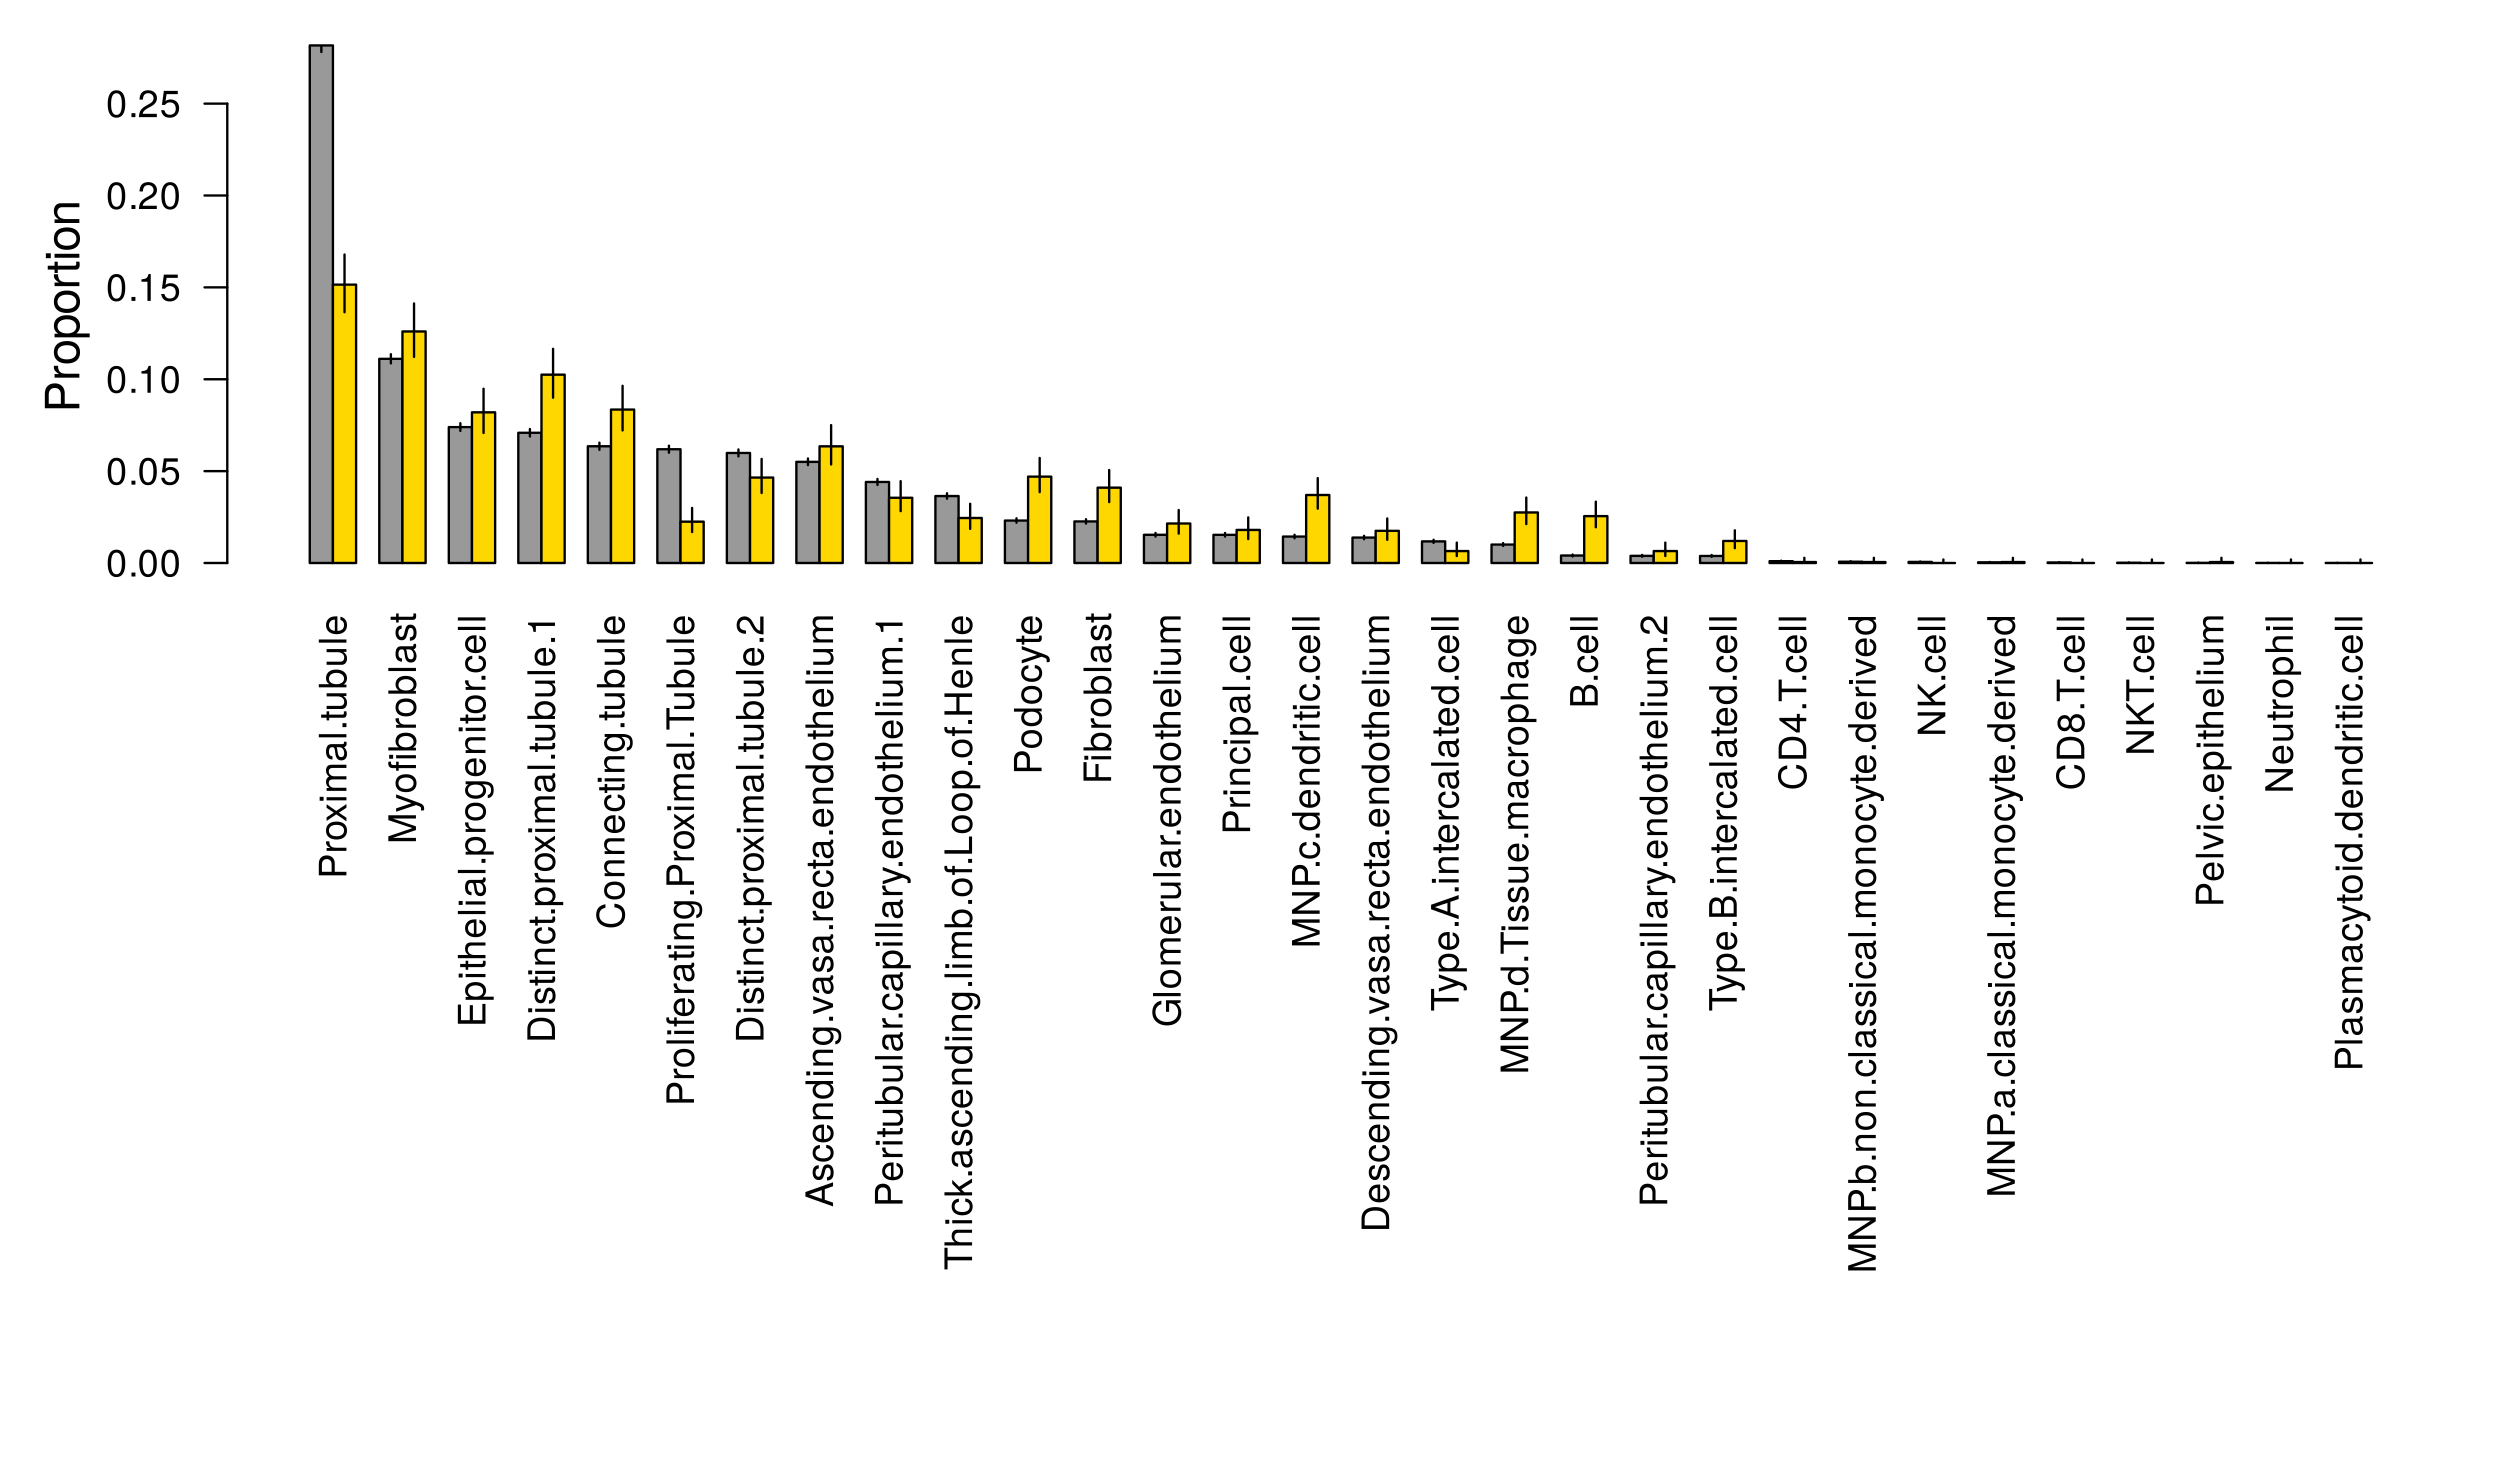 <?xml version="1.0" encoding="UTF-8"?>
<svg xmlns="http://www.w3.org/2000/svg" xmlns:xlink="http://www.w3.org/1999/xlink" width="792pt" height="468pt" viewBox="0 0 792 468" version="1.1">
<defs>
<g>
<symbol overflow="visible" id="glyph0-0">
<path style="stroke:none;" d=""/>
</symbol>
<symbol overflow="visible" id="glyph0-1">
<path style="stroke:none;" d="M -6.188 -7.406 C -7.828 -7.406 -8.75 -6.438 -8.75 -4.703 L -8.75 -1.094 L 0 -1.094 L 0 -2.203 L -3.703 -2.203 L -3.703 -4.953 C -3.703 -6.391 -4.734 -7.406 -6.188 -7.406 Z M -6.234 -6.234 C -5.266 -6.234 -4.688 -5.609 -4.688 -4.531 L -4.688 -2.203 L -7.766 -2.203 L -7.766 -4.531 C -7.766 -5.609 -7.188 -6.234 -6.234 -6.234 Z M -6.234 -6.234 "/>
</symbol>
<symbol overflow="visible" id="glyph0-2">
<path style="stroke:none;" d="M -5.406 -3.859 L -6.438 -3.859 C -6.453 -3.688 -6.469 -3.594 -6.469 -3.469 C -6.469 -2.812 -6.078 -2.328 -5.141 -1.75 L -6.281 -1.75 L -6.281 -0.844 L 0 -0.844 L 0 -1.844 L -3.266 -1.844 C -4.688 -1.844 -5.391 -2.297 -5.406 -3.859 Z M -5.406 -3.859 "/>
</symbol>
<symbol overflow="visible" id="glyph0-3">
<path style="stroke:none;" d="M -3.094 -6.125 C -5.266 -6.125 -6.469 -5.078 -6.469 -3.266 C -6.469 -1.5 -5.25 -0.438 -3.141 -0.438 C -1.031 -0.438 0.188 -1.484 0.188 -3.281 C 0.188 -5.047 -1.031 -6.125 -3.094 -6.125 Z M -3.109 -5.078 C -1.625 -5.078 -0.75 -4.375 -0.75 -3.281 C -0.75 -2.156 -1.625 -1.469 -3.141 -1.469 C -4.656 -1.469 -5.547 -2.156 -5.547 -3.281 C -5.547 -4.406 -4.672 -5.078 -3.109 -5.078 Z M -3.109 -5.078 "/>
</symbol>
<symbol overflow="visible" id="glyph0-4">
<path style="stroke:none;" d="M 0 -5.672 L -3.25 -3.5 L -6.281 -5.609 L -6.281 -4.484 L -4.016 -2.969 L -6.281 -1.469 L -6.281 -0.328 L -3.203 -2.422 L 0 -0.203 L 0 -1.344 L -2.406 -2.938 L 0 -4.516 Z M 0 -5.672 "/>
</symbol>
<symbol overflow="visible" id="glyph0-5">
<path style="stroke:none;" d="M 0 -1.844 L -6.281 -1.844 L -6.281 -0.844 L 0 -0.844 Z M -7.234 -1.969 L -8.484 -1.969 L -8.484 -0.719 L -7.234 -0.719 Z M -7.234 -1.969 "/>
</symbol>
<symbol overflow="visible" id="glyph0-6">
<path style="stroke:none;" d="M 0 -9.125 L -4.719 -9.125 C -5.844 -9.125 -6.469 -8.5 -6.469 -7.312 C -6.469 -6.484 -6.219 -5.969 -5.516 -5.391 C -6.188 -5.016 -6.469 -4.516 -6.469 -3.703 C -6.469 -2.859 -6.156 -2.297 -5.406 -1.766 L -6.281 -1.766 L -6.281 -0.859 L 0 -0.859 L 0 -1.844 L -3.953 -1.844 C -4.859 -1.844 -5.594 -2.516 -5.594 -3.328 C -5.594 -4.062 -5.141 -4.484 -4.328 -4.484 L 0 -4.484 L 0 -5.484 L -3.953 -5.484 C -4.859 -5.484 -5.594 -6.156 -5.594 -6.969 C -5.594 -7.703 -5.125 -8.125 -4.328 -8.125 L 0 -8.125 Z M 0 -9.125 "/>
</symbol>
<symbol overflow="visible" id="glyph0-7">
<path style="stroke:none;" d="M -0.031 -6.422 L -0.781 -6.422 C -0.75 -6.312 -0.75 -6.266 -0.75 -6.203 C -0.75 -5.859 -0.938 -5.656 -1.25 -5.656 L -4.75 -5.656 C -5.875 -5.656 -6.469 -4.844 -6.469 -3.297 C -6.469 -1.781 -5.875 -0.844 -4.422 -0.781 L -4.422 -1.781 C -5.203 -1.875 -5.547 -2.328 -5.547 -3.266 C -5.547 -4.156 -5.203 -4.672 -4.609 -4.672 L -4.344 -4.672 C -3.922 -4.672 -3.75 -4.422 -3.641 -3.625 C -3.469 -2.203 -3.422 -1.984 -3.266 -1.609 C -2.969 -0.875 -2.406 -0.5 -1.625 -0.5 C -0.484 -0.5 0.188 -1.297 0.188 -2.562 C 0.188 -3.375 -0.156 -4.156 -0.75 -4.703 C -0.266 -4.812 0.078 -5.25 0.078 -5.734 C 0.078 -5.938 0.062 -6.094 -0.031 -6.422 Z M -2.172 -4.672 C -1.266 -4.672 -0.703 -3.75 -0.703 -2.781 C -0.703 -2 -0.969 -1.547 -1.656 -1.547 C -2.312 -1.547 -2.609 -1.984 -2.766 -3.062 C -2.906 -4.109 -2.953 -4.328 -3.109 -4.672 Z M -2.172 -4.672 "/>
</symbol>
<symbol overflow="visible" id="glyph0-8">
<path style="stroke:none;" d="M 0 -1.812 L -8.75 -1.812 L -8.75 -0.812 L 0 -0.812 Z M 0 -1.812 "/>
</symbol>
<symbol overflow="visible" id="glyph0-9">
<path style="stroke:none;" d="M 0 -2.297 L -1.25 -2.297 L -1.25 -1.047 L 0 -1.047 Z M 0 -2.297 "/>
</symbol>
<symbol overflow="visible" id="glyph0-10">
<path style="stroke:none;" d="M 0 -3.047 L -0.844 -3.047 C -0.797 -2.922 -0.797 -2.766 -0.797 -2.562 C -0.797 -2.141 -0.906 -2.016 -1.359 -2.016 L -5.469 -2.016 L -5.469 -3.047 L -6.281 -3.047 L -6.281 -2.016 L -8.016 -2.016 L -8.016 -1.016 L -6.281 -1.016 L -6.281 -0.172 L -5.469 -0.172 L -5.469 -1.016 L -0.906 -1.016 C -0.281 -1.016 0.078 -1.453 0.078 -2.234 C 0.078 -2.469 0.062 -2.719 0 -3.047 Z M 0 -3.047 "/>
</symbol>
<symbol overflow="visible" id="glyph0-11">
<path style="stroke:none;" d="M 0 -5.781 L -6.281 -5.781 L -6.281 -4.781 L -2.812 -4.781 C -1.531 -4.781 -0.703 -4.109 -0.703 -3.078 C -0.703 -2.281 -1.172 -1.781 -1.938 -1.781 L -6.281 -1.781 L -6.281 -0.781 L -1.531 -0.781 C -0.484 -0.781 0.188 -1.562 0.188 -2.781 C 0.188 -3.703 -0.141 -4.297 -0.969 -4.891 L 0 -4.891 Z M 0 -5.781 "/>
</symbol>
<symbol overflow="visible" id="glyph0-12">
<path style="stroke:none;" d="M -3.219 -6.281 C -5.25 -6.281 -6.469 -5.25 -6.469 -3.594 C -6.469 -2.719 -6.141 -2.109 -5.438 -1.641 L -8.75 -1.641 L -8.75 -0.641 L 0 -0.641 L 0 -1.547 L -0.906 -1.547 C -0.172 -2.031 0.188 -2.656 0.188 -3.547 C 0.188 -5.203 -1.172 -6.281 -3.219 -6.281 Z M -3.156 -5.234 C -1.734 -5.234 -0.75 -4.484 -0.75 -3.391 C -0.75 -2.344 -1.719 -1.641 -3.141 -1.641 C -4.625 -1.641 -5.578 -2.344 -5.531 -3.391 C -5.531 -4.516 -4.562 -5.234 -3.156 -5.234 Z M -3.156 -5.234 "/>
</symbol>
<symbol overflow="visible" id="glyph0-13">
<path style="stroke:none;" d="M -2.859 -6.156 C -3.766 -6.156 -4.344 -6.078 -4.812 -5.906 C -5.844 -5.5 -6.469 -4.531 -6.469 -3.359 C -6.469 -1.609 -5.172 -0.484 -3.109 -0.484 C -1.047 -0.484 0.188 -1.578 0.188 -3.344 C 0.188 -4.781 -0.641 -5.766 -1.906 -6.031 L -1.906 -5.016 C -1.078 -4.734 -0.75 -4.172 -0.75 -3.375 C -0.75 -2.328 -1.422 -1.547 -2.859 -1.531 Z M -3.75 -5.094 C -3.75 -5.094 -3.703 -5.094 -3.672 -5.078 L -3.672 -1.547 C -4.781 -1.625 -5.547 -2.344 -5.547 -3.344 C -5.547 -4.328 -4.734 -5.094 -3.75 -5.094 Z M -3.75 -5.094 "/>
</symbol>
<symbol overflow="visible" id="glyph0-14">
<path style="stroke:none;" d="M 0 -9.125 L -8.75 -9.125 L -8.75 -7.578 L -1.125 -5.047 L -8.75 -2.453 L -8.75 -0.906 L 0 -0.906 L 0 -1.953 L -7.328 -1.953 L 0 -4.438 L 0 -5.609 L -7.328 -8.078 L 0 -8.078 Z M 0 -9.125 "/>
</symbol>
<symbol overflow="visible" id="glyph0-15">
<path style="stroke:none;" d="M -6.281 -5.734 L -6.281 -4.656 L -1.391 -2.922 L -6.281 -1.312 L -6.281 -0.234 L 0.031 -2.359 L 1.016 -1.984 C 1.469 -1.812 1.625 -1.609 1.625 -1.172 C 1.625 -1.031 1.609 -0.859 1.562 -0.641 L 2.453 -0.641 C 2.562 -0.859 2.609 -1.062 2.609 -1.312 C 2.609 -2.031 2.219 -2.609 1.312 -2.938 Z M -6.281 -5.734 "/>
</symbol>
<symbol overflow="visible" id="glyph0-16">
<path style="stroke:none;" d="M -5.469 -3.094 L -6.281 -3.094 L -6.281 -2.047 L -7.266 -2.047 C -7.688 -2.047 -7.906 -2.297 -7.906 -2.75 C -7.906 -2.828 -7.906 -2.875 -7.891 -3.094 L -8.719 -3.094 C -8.766 -2.875 -8.781 -2.734 -8.781 -2.531 C -8.781 -1.609 -8.25 -1.062 -7.359 -1.062 L -6.281 -1.062 L -6.281 -0.219 L -5.469 -0.219 L -5.469 -1.062 L 0 -1.062 L 0 -2.047 L -5.469 -2.047 Z M 0 -5.141 L -6.281 -5.141 L -6.281 -4.156 L 0 -4.156 Z M -7.234 -5.281 L -8.484 -5.281 L -8.484 -4.031 L -7.234 -4.031 Z M -7.234 -5.281 "/>
</symbol>
<symbol overflow="visible" id="glyph0-17">
<path style="stroke:none;" d="M -1.766 -5.516 C -2.703 -5.516 -3.172 -4.984 -3.469 -3.734 L -3.703 -2.766 C -3.891 -1.953 -4.156 -1.609 -4.594 -1.609 C -5.172 -1.609 -5.547 -2.125 -5.547 -2.938 C -5.547 -3.75 -5.203 -4.172 -4.531 -4.203 L -4.531 -5.25 C -5.766 -5.25 -6.469 -4.422 -6.469 -2.969 C -6.469 -1.516 -5.719 -0.562 -4.547 -0.562 C -3.562 -0.562 -3.094 -1.062 -2.734 -2.562 L -2.516 -3.484 C -2.344 -4.188 -2.141 -4.469 -1.688 -4.469 C -1.094 -4.469 -0.75 -3.875 -0.75 -3 C -0.75 -2.094 -0.953 -1.594 -1.922 -1.469 L -1.922 -0.406 C -0.469 -0.453 0.188 -1.266 0.188 -2.922 C 0.188 -4.5 -0.547 -5.516 -1.766 -5.516 Z M -1.766 -5.516 "/>
</symbol>
<symbol overflow="visible" id="glyph0-18">
<path style="stroke:none;" d="M 0 -7.359 L -0.984 -7.359 L -0.984 -2.203 L -3.984 -2.203 L -3.984 -6.953 L -4.969 -6.953 L -4.969 -2.203 L -7.766 -2.203 L -7.766 -7.141 L -8.75 -7.141 L -8.75 -1.078 L 0 -1.078 Z M 0 -7.359 "/>
</symbol>
<symbol overflow="visible" id="glyph0-19">
<path style="stroke:none;" d="M -3.078 -6.281 C -5.203 -6.281 -6.469 -5.25 -6.469 -3.578 C -6.469 -2.719 -6.078 -2.047 -5.344 -1.578 L -6.281 -1.578 L -6.281 -0.656 L 2.609 -0.656 L 2.609 -1.656 L -0.75 -1.656 C -0.109 -2.188 0.188 -2.766 0.188 -3.594 C 0.188 -5.203 -1.078 -6.281 -3.078 -6.281 Z M -3.109 -5.234 C -1.688 -5.234 -0.75 -4.5 -0.75 -3.406 C -0.75 -2.359 -1.625 -1.656 -3.094 -1.656 C -4.578 -1.656 -5.531 -2.359 -5.531 -3.406 C -5.531 -4.516 -4.609 -5.234 -3.109 -5.234 Z M -3.109 -5.234 "/>
</symbol>
<symbol overflow="visible" id="glyph0-20">
<path style="stroke:none;" d="M 0 -5.828 L -4.75 -5.828 C -5.812 -5.828 -6.469 -5.078 -6.469 -3.859 C -6.469 -2.969 -6.188 -2.422 -5.422 -1.844 L -8.75 -1.844 L -8.75 -0.844 L 0 -0.844 L 0 -1.844 L -3.469 -1.844 C -4.75 -1.844 -5.594 -2.516 -5.594 -3.547 C -5.594 -4.25 -5.188 -4.844 -4.359 -4.844 L 0 -4.844 Z M 0 -5.828 "/>
</symbol>
<symbol overflow="visible" id="glyph0-21">
<path style="stroke:none;" d="M -1.031 -5.875 L -6.281 -5.875 L -6.281 -4.938 L -5.375 -4.938 C -6.125 -4.438 -6.469 -3.828 -6.469 -3.031 C -6.469 -1.422 -5.125 -0.344 -3.078 -0.344 C -1.109 -0.344 0.188 -1.469 0.188 -2.938 C 0.188 -3.734 -0.156 -4.281 -0.953 -4.938 L -0.531 -4.938 C 1.141 -4.938 1.781 -4.266 1.781 -3.094 C 1.781 -2.297 1.484 -1.688 0.719 -1.578 L 0.719 -0.547 C 1.906 -0.656 2.609 -1.578 2.609 -3.062 C 2.609 -5.031 1.734 -5.875 -1.031 -5.875 Z M -3.109 -4.844 C -1.609 -4.844 -0.75 -4.203 -0.75 -3.141 C -0.75 -2.047 -1.625 -1.391 -3.141 -1.391 C -4.656 -1.391 -5.547 -2.062 -5.547 -3.125 C -5.547 -4.219 -4.625 -4.844 -3.109 -4.844 Z M -3.109 -4.844 "/>
</symbol>
<symbol overflow="visible" id="glyph0-22">
<path style="stroke:none;" d="M 0 -5.844 L -4.75 -5.844 C -5.797 -5.844 -6.469 -5.062 -6.469 -3.859 C -6.469 -2.922 -6.109 -2.312 -5.234 -1.766 L -6.281 -1.766 L -6.281 -0.844 L 0 -0.844 L 0 -1.844 L -3.469 -1.844 C -4.75 -1.844 -5.594 -2.531 -5.594 -3.547 C -5.594 -4.344 -5.109 -4.844 -4.359 -4.844 L 0 -4.844 Z M 0 -5.844 "/>
</symbol>
<symbol overflow="visible" id="glyph0-23">
<path style="stroke:none;" d="M -2.156 -5.719 L -2.156 -4.719 C -1.156 -4.547 -0.75 -4.031 -0.75 -3.188 C -0.75 -2.078 -1.594 -1.422 -3.078 -1.422 C -4.656 -1.422 -5.547 -2.062 -5.547 -3.156 C -5.547 -4 -5.047 -4.531 -4.172 -4.641 L -4.172 -5.656 C -5.719 -5.531 -6.469 -4.578 -6.469 -3.172 C -6.469 -1.469 -5.172 -0.375 -3.078 -0.375 C -1.062 -0.375 0.188 -1.453 0.188 -3.156 C 0.188 -4.656 -0.719 -5.609 -2.156 -5.719 Z M -2.156 -5.719 "/>
</symbol>
<symbol overflow="visible" id="glyph0-24">
<path style="stroke:none;" d="M -4.375 -8 C -7.094 -8 -8.75 -6.656 -8.75 -4.438 L -8.75 -1.062 L 0 -1.062 L 0 -4.438 C 0 -6.641 -1.656 -8 -4.375 -8 Z M -4.375 -6.891 C -2.156 -6.891 -0.984 -5.969 -0.984 -4.25 L -0.984 -2.188 L -7.766 -2.188 L -7.766 -4.25 C -7.766 -5.969 -6.594 -6.891 -4.375 -6.891 Z M -4.375 -6.891 "/>
</symbol>
<symbol overflow="visible" id="glyph0-25">
<path style="stroke:none;" d="M 0 -4.156 L -8.516 -4.156 L -8.516 -3.469 C -7.203 -3.094 -7.016 -2.859 -6.812 -1.219 L -6.062 -1.219 L -6.062 -3.109 L 0 -3.109 Z M 0 -4.156 "/>
</symbol>
<symbol overflow="visible" id="glyph0-26">
<path style="stroke:none;" d="M -3.188 -8.125 L -3.188 -6.969 C -1.531 -6.703 -0.766 -6.016 -0.766 -4.531 C -0.766 -2.797 -2.094 -1.688 -4.281 -1.688 C -6.531 -1.688 -7.984 -2.75 -7.984 -4.438 C -7.984 -5.812 -7.375 -6.531 -6.031 -6.797 L -6.031 -7.938 C -7.953 -7.594 -8.969 -6.484 -8.969 -4.578 C -8.969 -1.922 -6.828 -0.578 -4.266 -0.578 C -1.719 -0.578 0.219 -1.953 0.219 -4.531 C 0.219 -6.656 -0.906 -7.859 -3.188 -8.125 Z M -3.188 -8.125 "/>
</symbol>
<symbol overflow="visible" id="glyph0-27">
<path style="stroke:none;" d="M -5.469 -3.094 L -6.281 -3.094 L -6.281 -2.047 L -7.266 -2.047 C -7.688 -2.047 -7.906 -2.297 -7.906 -2.75 C -7.906 -2.828 -7.906 -2.875 -7.891 -3.094 L -8.719 -3.094 C -8.766 -2.875 -8.781 -2.734 -8.781 -2.531 C -8.781 -1.609 -8.25 -1.062 -7.359 -1.062 L -6.281 -1.062 L -6.281 -0.219 L -5.469 -0.219 L -5.469 -1.062 L 0 -1.062 L 0 -2.047 L -5.469 -2.047 Z M -5.469 -3.094 "/>
</symbol>
<symbol overflow="visible" id="glyph0-28">
<path style="stroke:none;" d="M -7.766 -7.109 L -8.75 -7.109 L -8.75 -0.25 L -7.766 -0.25 L -7.766 -3.125 L 0 -3.125 L 0 -4.25 L -7.766 -4.25 Z M -7.766 -7.109 "/>
</symbol>
<symbol overflow="visible" id="glyph0-29">
<path style="stroke:none;" d="M -6.016 -6.125 C -7.453 -6.125 -8.516 -5.016 -8.516 -3.406 C -8.516 -1.672 -7.625 -0.656 -5.562 -0.594 L -5.562 -1.656 C -6.984 -1.734 -7.578 -2.328 -7.578 -3.375 C -7.578 -4.328 -6.906 -5.047 -5.984 -5.047 C -5.312 -5.047 -4.734 -4.656 -4.312 -3.906 L -3.688 -2.797 C -2.672 -1.016 -1.875 -0.5 0 -0.406 L 0 -6.078 L -1.047 -6.078 L -1.047 -1.594 C -1.734 -1.703 -2.188 -2.094 -2.797 -3.125 L -3.438 -4.328 C -4.078 -5.516 -4.969 -6.125 -6.016 -6.125 Z M -6.016 -6.125 "/>
</symbol>
<symbol overflow="visible" id="glyph0-30">
<path style="stroke:none;" d="M 0 -7.844 L -8.75 -4.766 L -8.75 -3.328 L 0 -0.203 L 0 -1.391 L -2.625 -2.312 L -2.625 -5.688 L 0 -6.594 Z M -3.562 -5.375 L -3.562 -2.594 L -7.547 -4.031 Z M -3.562 -5.375 "/>
</symbol>
<symbol overflow="visible" id="glyph0-31">
<path style="stroke:none;" d="M 0 -5.938 L -8.75 -5.938 L -8.75 -4.938 L -5.5 -4.938 C -6.125 -4.531 -6.469 -3.859 -6.469 -3.016 C -6.469 -1.375 -5.203 -0.312 -3.203 -0.312 C -1.078 -0.312 0.188 -1.359 0.188 -3.047 C 0.188 -3.906 -0.141 -4.516 -0.922 -5.047 L 0 -5.047 Z M -3.125 -4.938 C -1.672 -4.938 -0.75 -4.25 -0.75 -3.188 C -0.75 -2.094 -1.688 -1.359 -3.141 -1.359 C -4.609 -1.359 -5.531 -2.094 -5.531 -3.188 C -5.531 -4.266 -4.578 -4.938 -3.125 -4.938 Z M -3.125 -4.938 "/>
</symbol>
<symbol overflow="visible" id="glyph0-32">
<path style="stroke:none;" d="M -6.281 -5.828 L -6.281 -4.703 L -1.188 -2.922 L -6.281 -1.25 L -6.281 -0.125 L 0 -2.328 L 0 -3.422 Z M -6.281 -5.828 "/>
</symbol>
<symbol overflow="visible" id="glyph0-33">
<path style="stroke:none;" d="M 0 -6.031 L -4.109 -3.453 L -6.281 -5.641 L -6.281 -4.359 L -3.625 -1.688 L -8.75 -1.688 L -8.75 -0.703 L 0 -0.703 L 0 -1.688 L -2.453 -1.688 L -3.406 -2.656 L 0 -4.781 Z M 0 -6.031 "/>
</symbol>
<symbol overflow="visible" id="glyph0-34">
<path style="stroke:none;" d="M 0 -6.391 L -0.984 -6.391 L -0.984 -2.078 L -8.75 -2.078 L -8.75 -0.953 L 0 -0.953 Z M 0 -6.391 "/>
</symbol>
<symbol overflow="visible" id="glyph0-35">
<path style="stroke:none;" d="M 0 -7.734 L -8.75 -7.734 L -8.75 -6.609 L -4.969 -6.609 L -4.969 -2.109 L -8.75 -2.109 L -8.75 -1 L 0 -1 L 0 -2.109 L -3.984 -2.109 L -3.984 -6.609 L 0 -6.609 Z M 0 -7.734 "/>
</symbol>
<symbol overflow="visible" id="glyph0-36">
<path style="stroke:none;" d="M -7.766 -6.953 L -8.75 -6.953 L -8.75 -1.078 L 0 -1.078 L 0 -2.203 L -3.984 -2.203 L -3.984 -6.375 L -4.969 -6.375 L -4.969 -2.203 L -7.766 -2.203 Z M -7.766 -6.953 "/>
</symbol>
<symbol overflow="visible" id="glyph0-37">
<path style="stroke:none;" d="M 0 -8.516 L -4.625 -8.516 L -4.625 -4.859 L -3.641 -4.859 L -3.641 -7.531 L -3.391 -7.531 C -1.844 -7.531 -0.766 -6.375 -0.766 -4.781 C -0.766 -2.797 -2.203 -1.641 -4.344 -1.641 C -6.484 -1.641 -7.984 -2.875 -7.984 -4.719 C -7.984 -6.047 -7.219 -7.016 -6.094 -7.25 L -6.094 -8.391 C -7.875 -8.078 -8.969 -6.734 -8.969 -4.734 C -8.969 -2.047 -6.906 -0.531 -4.281 -0.531 C -1.594 -0.531 0.219 -2.172 0.219 -4.531 C 0.219 -5.719 -0.203 -6.672 -1.156 -7.531 L 0 -7.797 Z M 0 -8.516 "/>
</symbol>
<symbol overflow="visible" id="glyph0-38">
<path style="stroke:none;" d="M 0 -7.75 L -8.75 -7.75 L -8.75 -6.703 L -1.594 -6.703 L -8.75 -2.125 L -8.75 -0.906 L 0 -0.906 L 0 -1.969 L -7.094 -1.969 L 0 -6.484 Z M 0 -7.75 "/>
</symbol>
<symbol overflow="visible" id="glyph0-39">
<path style="stroke:none;" d="M -2.5 -7.469 C -3.547 -7.469 -4.188 -7 -4.625 -5.875 C -4.984 -6.672 -5.641 -7.094 -6.531 -7.094 C -7.797 -7.094 -8.75 -6.156 -8.75 -4.5 L -8.75 -0.953 L 0 -0.953 L 0 -4.891 C 0 -6.469 -1.062 -7.469 -2.5 -7.469 Z M -6.375 -5.969 C -5.484 -5.969 -4.984 -5.453 -4.984 -4.219 L -4.984 -2.062 L -7.766 -2.062 L -7.766 -4.219 C -7.766 -5.453 -7.266 -5.969 -6.375 -5.969 Z M -2.484 -6.359 C -1.641 -6.359 -0.984 -5.844 -0.984 -4.781 L -0.984 -2.062 L -4 -2.062 L -4 -4.781 C -4 -5.844 -3.344 -6.359 -2.484 -6.359 Z M -2.484 -6.359 "/>
</symbol>
<symbol overflow="visible" id="glyph0-40">
<path style="stroke:none;" d="M -2.047 -6.234 L -2.984 -6.234 L -2.984 -4.984 L -8.516 -4.984 L -8.516 -4.203 L -3.156 -0.344 L -2.047 -0.344 L -2.047 -3.922 L 0 -3.922 L 0 -4.984 L -2.047 -4.984 Z M -2.984 -3.922 L -2.984 -1.266 L -6.703 -3.922 Z M -2.984 -3.922 "/>
</symbol>
<symbol overflow="visible" id="glyph0-41">
<path style="stroke:none;" d="M 0 -7.891 L -5.188 -4.297 L -8.75 -7.859 L -8.75 -6.422 L -4.312 -2.062 L -8.75 -2.062 L -8.75 -0.953 L 0 -0.953 L 0 -2.062 L -3.062 -2.062 L -4.484 -3.484 L 0 -6.578 Z M 0 -7.891 "/>
</symbol>
<symbol overflow="visible" id="glyph0-42">
<path style="stroke:none;" d="M -2.406 -6.156 C -3.344 -6.156 -4.016 -5.672 -4.469 -4.688 C -5 -5.562 -5.438 -5.859 -6.234 -5.859 C -7.578 -5.859 -8.516 -4.812 -8.516 -3.297 C -8.516 -1.797 -7.578 -0.75 -6.234 -0.75 C -5.453 -0.75 -5.016 -1.031 -4.469 -1.891 C -4.016 -0.922 -3.344 -0.438 -2.406 -0.438 C -0.859 -0.438 0.188 -1.625 0.188 -3.297 C 0.188 -4.984 -0.859 -6.156 -2.406 -6.156 Z M -6.219 -4.781 C -5.422 -4.781 -4.891 -4.188 -4.891 -3.297 C -4.891 -2.406 -5.422 -1.828 -6.234 -1.828 C -7.047 -1.828 -7.578 -2.406 -7.578 -3.297 C -7.578 -4.203 -7.047 -4.781 -6.219 -4.781 Z M -2.391 -5.078 C -1.375 -5.078 -0.75 -4.359 -0.75 -3.281 C -0.75 -2.25 -1.391 -1.531 -2.391 -1.531 C -3.391 -1.531 -4.016 -2.25 -4.016 -3.297 C -4.016 -4.359 -3.391 -5.078 -2.391 -5.078 Z M -2.391 -5.078 "/>
</symbol>
<symbol overflow="visible" id="glyph1-0">
<path style="stroke:none;" d=""/>
</symbol>
<symbol overflow="visible" id="glyph1-1">
<path style="stroke:none;" d="M -7.719 -9.25 C -9.781 -9.25 -10.938 -8.047 -10.938 -5.875 L -10.938 -1.359 L 0 -1.359 L 0 -2.766 L -4.641 -2.766 L -4.641 -6.188 C -4.641 -8 -5.906 -9.25 -7.719 -9.25 Z M -7.781 -7.797 C -6.578 -7.797 -5.859 -7 -5.859 -5.672 L -5.859 -2.766 L -9.703 -2.766 L -9.703 -5.672 C -9.703 -7 -8.984 -7.797 -7.781 -7.797 Z M -7.781 -7.797 "/>
</symbol>
<symbol overflow="visible" id="glyph1-2">
<path style="stroke:none;" d="M -6.766 -4.812 L -8.047 -4.812 C -8.062 -4.609 -8.078 -4.5 -8.078 -4.328 C -8.078 -3.531 -7.609 -2.906 -6.438 -2.188 L -7.859 -2.188 L -7.859 -1.047 L 0 -1.047 L 0 -2.297 L -4.078 -2.297 C -5.844 -2.297 -6.734 -2.875 -6.766 -4.812 Z M -6.766 -4.812 "/>
</symbol>
<symbol overflow="visible" id="glyph1-3">
<path style="stroke:none;" d="M -3.875 -7.656 C -6.578 -7.656 -8.078 -6.344 -8.078 -4.078 C -8.078 -1.875 -6.562 -0.547 -3.938 -0.547 C -1.297 -0.547 0.219 -1.859 0.219 -4.094 C 0.219 -6.297 -1.297 -7.656 -3.875 -7.656 Z M -3.891 -6.344 C -2.047 -6.344 -0.938 -5.469 -0.938 -4.094 C -0.938 -2.703 -2.031 -1.844 -3.938 -1.844 C -5.812 -1.844 -6.938 -2.703 -6.938 -4.094 C -6.938 -5.5 -5.828 -6.344 -3.891 -6.344 Z M -3.891 -6.344 "/>
</symbol>
<symbol overflow="visible" id="glyph1-4">
<path style="stroke:none;" d="M -3.859 -7.844 C -6.5 -7.844 -8.078 -6.562 -8.078 -4.469 C -8.078 -3.406 -7.609 -2.547 -6.672 -1.969 L -7.859 -1.969 L -7.859 -0.828 L 3.266 -0.828 L 3.266 -2.062 L -0.938 -2.062 C -0.141 -2.734 0.219 -3.469 0.219 -4.484 C 0.219 -6.516 -1.344 -7.844 -3.859 -7.844 Z M -3.891 -6.547 C -2.094 -6.547 -0.938 -5.625 -0.938 -4.266 C -0.938 -2.938 -2.031 -2.062 -3.875 -2.062 C -5.719 -2.062 -6.922 -2.938 -6.922 -4.266 C -6.922 -5.641 -5.766 -6.547 -3.891 -6.547 Z M -3.891 -6.547 "/>
</symbol>
<symbol overflow="visible" id="glyph1-5">
<path style="stroke:none;" d="M 0 -3.812 L -1.047 -3.812 C -1 -3.641 -0.984 -3.453 -0.984 -3.203 C -0.984 -2.672 -1.141 -2.516 -1.688 -2.516 L -6.844 -2.516 L -6.844 -3.812 L -7.859 -3.812 L -7.859 -2.516 L -10.016 -2.516 L -10.016 -1.281 L -7.859 -1.281 L -7.859 -0.203 L -6.844 -0.203 L -6.844 -1.281 L -1.141 -1.281 C -0.344 -1.281 0.109 -1.812 0.109 -2.797 C 0.109 -3.094 0.078 -3.391 0 -3.812 Z M 0 -3.812 "/>
</symbol>
<symbol overflow="visible" id="glyph1-6">
<path style="stroke:none;" d="M 0 -2.297 L -7.859 -2.297 L -7.859 -1.047 L 0 -1.047 Z M -9.047 -2.453 L -10.609 -2.453 L -10.609 -0.906 L -9.047 -0.906 Z M -9.047 -2.453 "/>
</symbol>
<symbol overflow="visible" id="glyph1-7">
<path style="stroke:none;" d="M 0 -7.312 L -5.938 -7.312 C -7.25 -7.312 -8.078 -6.328 -8.078 -4.812 C -8.078 -3.641 -7.641 -2.891 -6.547 -2.203 L -7.859 -2.203 L -7.859 -1.047 L 0 -1.047 L 0 -2.297 L -4.328 -2.297 C -5.938 -2.297 -6.984 -3.172 -6.984 -4.438 C -6.984 -5.438 -6.391 -6.062 -5.438 -6.062 L 0 -6.062 Z M 0 -7.312 "/>
</symbol>
<symbol overflow="visible" id="glyph2-0">
<path style="stroke:none;" d=""/>
</symbol>
<symbol overflow="visible" id="glyph2-1">
<path style="stroke:none;" d="M 6.078 -4.094 C 6.078 -7.047 5.141 -8.516 3.297 -8.516 C 1.469 -8.516 0.516 -7.016 0.516 -4.156 C 0.516 -1.297 1.469 0.188 3.297 0.188 C 5.094 0.188 6.078 -1.297 6.078 -4.094 Z M 5 -4.188 C 5 -1.781 4.453 -0.703 3.281 -0.703 C 2.156 -0.703 1.594 -1.828 1.594 -4.156 C 1.594 -6.484 2.156 -7.578 3.297 -7.578 C 4.438 -7.578 5 -6.469 5 -4.188 Z M 5 -4.188 "/>
</symbol>
<symbol overflow="visible" id="glyph2-2">
<path style="stroke:none;" d="M 2.297 0 L 2.297 -1.25 L 1.047 -1.25 L 1.047 0 Z M 2.297 0 "/>
</symbol>
<symbol overflow="visible" id="glyph2-3">
<path style="stroke:none;" d="M 6.156 -2.812 C 6.156 -4.5 5.047 -5.609 3.406 -5.609 C 2.812 -5.609 2.328 -5.453 1.844 -5.094 L 2.172 -7.281 L 5.719 -7.281 L 5.719 -8.328 L 1.312 -8.328 L 0.688 -3.875 L 1.656 -3.875 C 2.141 -4.469 2.562 -4.672 3.219 -4.672 C 4.359 -4.672 5.078 -3.938 5.078 -2.672 C 5.078 -1.453 4.375 -0.75 3.219 -0.75 C 2.297 -0.75 1.734 -1.219 1.469 -2.188 L 0.422 -2.188 C 0.766 -0.484 1.734 0.188 3.234 0.188 C 4.953 0.188 6.156 -1.016 6.156 -2.812 Z M 6.156 -2.812 "/>
</symbol>
<symbol overflow="visible" id="glyph2-4">
<path style="stroke:none;" d="M 4.156 0 L 4.156 -8.516 L 3.469 -8.516 C 3.094 -7.203 2.859 -7.016 1.219 -6.812 L 1.219 -6.062 L 3.109 -6.062 L 3.109 0 Z M 4.156 0 "/>
</symbol>
<symbol overflow="visible" id="glyph2-5">
<path style="stroke:none;" d="M 6.125 -6.016 C 6.125 -7.453 5.016 -8.516 3.406 -8.516 C 1.672 -8.516 0.656 -7.625 0.594 -5.562 L 1.656 -5.562 C 1.734 -6.984 2.328 -7.578 3.375 -7.578 C 4.328 -7.578 5.047 -6.906 5.047 -5.984 C 5.047 -5.312 4.656 -4.734 3.906 -4.312 L 2.797 -3.688 C 1.016 -2.672 0.5 -1.875 0.406 0 L 6.078 0 L 6.078 -1.047 L 1.594 -1.047 C 1.703 -1.734 2.094 -2.188 3.125 -2.797 L 4.328 -3.438 C 5.516 -4.078 6.125 -4.969 6.125 -6.016 Z M 6.125 -6.016 "/>
</symbol>
</g>
<clipPath id="clip1">
  <path d="M 101 14.398 L 103 14.398 L 103 17 L 101 17 Z M 101 14.398 "/>
</clipPath>
</defs>
<g id="surface4310">
<rect x="0" y="0" width="792" height="468" style="fill:rgb(100%,100%,100%);fill-opacity:1;stroke:none;"/>
<path style="fill-rule:nonzero;fill:rgb(60%,60%,60%);fill-opacity:1;stroke-width:0.75;stroke-linecap:round;stroke-linejoin:round;stroke:rgb(0%,0%,0%);stroke-opacity:1;stroke-miterlimit:10;" d="M 98.133 178.359 L 105.473 178.359 L 105.473 14.398 L 98.133 14.398 Z M 98.133 178.359 "/>
<path style="fill-rule:nonzero;fill:rgb(100%,84.314%,0%);fill-opacity:1;stroke-width:0.75;stroke-linecap:round;stroke-linejoin:round;stroke:rgb(0%,0%,0%);stroke-opacity:1;stroke-miterlimit:10;" d="M 105.473 178.359 L 112.812 178.359 L 112.812 90.168 L 105.473 90.168 Z M 105.473 178.359 "/>
<path style="fill-rule:nonzero;fill:rgb(60%,60%,60%);fill-opacity:1;stroke-width:0.75;stroke-linecap:round;stroke-linejoin:round;stroke:rgb(0%,0%,0%);stroke-opacity:1;stroke-miterlimit:10;" d="M 120.156 178.359 L 127.496 178.359 L 127.496 113.68 L 120.156 113.68 Z M 120.156 178.359 "/>
<path style="fill-rule:nonzero;fill:rgb(100%,84.314%,0%);fill-opacity:1;stroke-width:0.75;stroke-linecap:round;stroke-linejoin:round;stroke:rgb(0%,0%,0%);stroke-opacity:1;stroke-miterlimit:10;" d="M 127.496 178.359 L 134.836 178.359 L 134.836 105.012 L 127.496 105.012 Z M 127.496 178.359 "/>
<path style="fill-rule:nonzero;fill:rgb(60%,60%,60%);fill-opacity:1;stroke-width:0.75;stroke-linecap:round;stroke-linejoin:round;stroke:rgb(0%,0%,0%);stroke-opacity:1;stroke-miterlimit:10;" d="M 142.18 178.359 L 149.52 178.359 L 149.52 135.305 L 142.18 135.305 Z M 142.18 178.359 "/>
<path style="fill-rule:nonzero;fill:rgb(100%,84.314%,0%);fill-opacity:1;stroke-width:0.75;stroke-linecap:round;stroke-linejoin:round;stroke:rgb(0%,0%,0%);stroke-opacity:1;stroke-miterlimit:10;" d="M 149.52 178.359 L 156.859 178.359 L 156.859 130.625 L 149.52 130.625 Z M 149.52 178.359 "/>
<path style="fill-rule:nonzero;fill:rgb(60%,60%,60%);fill-opacity:1;stroke-width:0.75;stroke-linecap:round;stroke-linejoin:round;stroke:rgb(0%,0%,0%);stroke-opacity:1;stroke-miterlimit:10;" d="M 164.199 178.359 L 171.539 178.359 L 171.539 137.105 L 164.199 137.105 Z M 164.199 178.359 "/>
<path style="fill-rule:nonzero;fill:rgb(100%,84.314%,0%);fill-opacity:1;stroke-width:0.75;stroke-linecap:round;stroke-linejoin:round;stroke:rgb(0%,0%,0%);stroke-opacity:1;stroke-miterlimit:10;" d="M 171.543 178.359 L 178.883 178.359 L 178.883 118.691 L 171.543 118.691 Z M 171.543 178.359 "/>
<path style="fill-rule:nonzero;fill:rgb(60%,60%,60%);fill-opacity:1;stroke-width:0.75;stroke-linecap:round;stroke-linejoin:round;stroke:rgb(0%,0%,0%);stroke-opacity:1;stroke-miterlimit:10;" d="M 186.223 178.359 L 193.562 178.359 L 193.562 141.379 L 186.223 141.379 Z M 186.223 178.359 "/>
<path style="fill-rule:nonzero;fill:rgb(100%,84.314%,0%);fill-opacity:1;stroke-width:0.75;stroke-linecap:round;stroke-linejoin:round;stroke:rgb(0%,0%,0%);stroke-opacity:1;stroke-miterlimit:10;" d="M 193.562 178.359 L 200.902 178.359 L 200.902 129.754 L 193.562 129.754 Z M 193.562 178.359 "/>
<path style="fill-rule:nonzero;fill:rgb(60%,60%,60%);fill-opacity:1;stroke-width:0.75;stroke-linecap:round;stroke-linejoin:round;stroke:rgb(0%,0%,0%);stroke-opacity:1;stroke-miterlimit:10;" d="M 208.246 178.359 L 215.586 178.359 L 215.586 142.32 L 208.246 142.32 Z M 208.246 178.359 "/>
<path style="fill-rule:nonzero;fill:rgb(100%,84.314%,0%);fill-opacity:1;stroke-width:0.75;stroke-linecap:round;stroke-linejoin:round;stroke:rgb(0%,0%,0%);stroke-opacity:1;stroke-miterlimit:10;" d="M 215.586 178.359 L 222.926 178.359 L 222.926 165.262 L 215.586 165.262 Z M 215.586 178.359 "/>
<path style="fill-rule:nonzero;fill:rgb(60%,60%,60%);fill-opacity:1;stroke-width:0.75;stroke-linecap:round;stroke-linejoin:round;stroke:rgb(0%,0%,0%);stroke-opacity:1;stroke-miterlimit:10;" d="M 230.27 178.359 L 237.609 178.359 L 237.609 143.504 L 230.27 143.504 Z M 230.27 178.359 "/>
<path style="fill-rule:nonzero;fill:rgb(100%,84.314%,0%);fill-opacity:1;stroke-width:0.75;stroke-linecap:round;stroke-linejoin:round;stroke:rgb(0%,0%,0%);stroke-opacity:1;stroke-miterlimit:10;" d="M 237.609 178.359 L 244.949 178.359 L 244.949 151.289 L 237.609 151.289 Z M 237.609 178.359 "/>
<path style="fill-rule:nonzero;fill:rgb(60%,60%,60%);fill-opacity:1;stroke-width:0.75;stroke-linecap:round;stroke-linejoin:round;stroke:rgb(0%,0%,0%);stroke-opacity:1;stroke-miterlimit:10;" d="M 252.289 178.359 L 259.629 178.359 L 259.629 146.316 L 252.289 146.316 Z M 252.289 178.359 "/>
<path style="fill-rule:nonzero;fill:rgb(100%,84.314%,0%);fill-opacity:1;stroke-width:0.75;stroke-linecap:round;stroke-linejoin:round;stroke:rgb(0%,0%,0%);stroke-opacity:1;stroke-miterlimit:10;" d="M 259.633 178.359 L 266.973 178.359 L 266.973 141.395 L 259.633 141.395 Z M 259.633 178.359 "/>
<path style="fill-rule:nonzero;fill:rgb(60%,60%,60%);fill-opacity:1;stroke-width:0.75;stroke-linecap:round;stroke-linejoin:round;stroke:rgb(0%,0%,0%);stroke-opacity:1;stroke-miterlimit:10;" d="M 274.312 178.359 L 281.652 178.359 L 281.652 152.691 L 274.312 152.691 Z M 274.312 178.359 "/>
<path style="fill-rule:nonzero;fill:rgb(100%,84.314%,0%);fill-opacity:1;stroke-width:0.75;stroke-linecap:round;stroke-linejoin:round;stroke:rgb(0%,0%,0%);stroke-opacity:1;stroke-miterlimit:10;" d="M 281.652 178.359 L 288.992 178.359 L 288.992 157.695 L 281.652 157.695 Z M 281.652 178.359 "/>
<path style="fill-rule:nonzero;fill:rgb(60%,60%,60%);fill-opacity:1;stroke-width:0.75;stroke-linecap:round;stroke-linejoin:round;stroke:rgb(0%,0%,0%);stroke-opacity:1;stroke-miterlimit:10;" d="M 296.336 178.359 L 303.676 178.359 L 303.676 157.152 L 296.336 157.152 Z M 296.336 178.359 "/>
<path style="fill-rule:nonzero;fill:rgb(100%,84.314%,0%);fill-opacity:1;stroke-width:0.75;stroke-linecap:round;stroke-linejoin:round;stroke:rgb(0%,0%,0%);stroke-opacity:1;stroke-miterlimit:10;" d="M 303.676 178.359 L 311.016 178.359 L 311.016 164.098 L 303.676 164.098 Z M 303.676 178.359 "/>
<path style="fill-rule:nonzero;fill:rgb(60%,60%,60%);fill-opacity:1;stroke-width:0.75;stroke-linecap:round;stroke-linejoin:round;stroke:rgb(0%,0%,0%);stroke-opacity:1;stroke-miterlimit:10;" d="M 318.359 178.359 L 325.699 178.359 L 325.699 164.91 L 318.359 164.91 Z M 318.359 178.359 "/>
<path style="fill-rule:nonzero;fill:rgb(100%,84.314%,0%);fill-opacity:1;stroke-width:0.75;stroke-linecap:round;stroke-linejoin:round;stroke:rgb(0%,0%,0%);stroke-opacity:1;stroke-miterlimit:10;" d="M 325.699 178.359 L 333.039 178.359 L 333.039 151 L 325.699 151 Z M 325.699 178.359 "/>
<path style="fill-rule:nonzero;fill:rgb(60%,60%,60%);fill-opacity:1;stroke-width:0.75;stroke-linecap:round;stroke-linejoin:round;stroke:rgb(0%,0%,0%);stroke-opacity:1;stroke-miterlimit:10;" d="M 340.379 178.359 L 347.719 178.359 L 347.719 165.195 L 340.379 165.195 Z M 340.379 178.359 "/>
<path style="fill-rule:nonzero;fill:rgb(100%,84.314%,0%);fill-opacity:1;stroke-width:0.75;stroke-linecap:round;stroke-linejoin:round;stroke:rgb(0%,0%,0%);stroke-opacity:1;stroke-miterlimit:10;" d="M 347.723 178.359 L 355.062 178.359 L 355.062 154.492 L 347.723 154.492 Z M 347.723 178.359 "/>
<path style="fill-rule:nonzero;fill:rgb(60%,60%,60%);fill-opacity:1;stroke-width:0.75;stroke-linecap:round;stroke-linejoin:round;stroke:rgb(0%,0%,0%);stroke-opacity:1;stroke-miterlimit:10;" d="M 362.402 178.359 L 369.742 178.359 L 369.742 169.43 L 362.402 169.43 Z M 362.402 178.359 "/>
<path style="fill-rule:nonzero;fill:rgb(100%,84.314%,0%);fill-opacity:1;stroke-width:0.75;stroke-linecap:round;stroke-linejoin:round;stroke:rgb(0%,0%,0%);stroke-opacity:1;stroke-miterlimit:10;" d="M 369.742 178.359 L 377.082 178.359 L 377.082 165.844 L 369.742 165.844 Z M 369.742 178.359 "/>
<path style="fill-rule:nonzero;fill:rgb(60%,60%,60%);fill-opacity:1;stroke-width:0.75;stroke-linecap:round;stroke-linejoin:round;stroke:rgb(0%,0%,0%);stroke-opacity:1;stroke-miterlimit:10;" d="M 384.426 178.359 L 391.766 178.359 L 391.766 169.438 L 384.426 169.438 Z M 384.426 178.359 "/>
<path style="fill-rule:nonzero;fill:rgb(100%,84.314%,0%);fill-opacity:1;stroke-width:0.75;stroke-linecap:round;stroke-linejoin:round;stroke:rgb(0%,0%,0%);stroke-opacity:1;stroke-miterlimit:10;" d="M 391.766 178.359 L 399.105 178.359 L 399.105 167.883 L 391.766 167.883 Z M 391.766 178.359 "/>
<path style="fill-rule:nonzero;fill:rgb(60%,60%,60%);fill-opacity:1;stroke-width:0.75;stroke-linecap:round;stroke-linejoin:round;stroke:rgb(0%,0%,0%);stroke-opacity:1;stroke-miterlimit:10;" d="M 406.449 178.359 L 413.789 178.359 L 413.789 169.98 L 406.449 169.98 Z M 406.449 178.359 "/>
<path style="fill-rule:nonzero;fill:rgb(100%,84.314%,0%);fill-opacity:1;stroke-width:0.75;stroke-linecap:round;stroke-linejoin:round;stroke:rgb(0%,0%,0%);stroke-opacity:1;stroke-miterlimit:10;" d="M 413.789 178.359 L 421.129 178.359 L 421.129 156.82 L 413.789 156.82 Z M 413.789 178.359 "/>
<path style="fill-rule:nonzero;fill:rgb(60%,60%,60%);fill-opacity:1;stroke-width:0.75;stroke-linecap:round;stroke-linejoin:round;stroke:rgb(0%,0%,0%);stroke-opacity:1;stroke-miterlimit:10;" d="M 428.469 178.359 L 435.809 178.359 L 435.809 170.305 L 428.469 170.305 Z M 428.469 178.359 "/>
<path style="fill-rule:nonzero;fill:rgb(100%,84.314%,0%);fill-opacity:1;stroke-width:0.75;stroke-linecap:round;stroke-linejoin:round;stroke:rgb(0%,0%,0%);stroke-opacity:1;stroke-miterlimit:10;" d="M 435.812 178.359 L 443.152 178.359 L 443.152 168.172 L 435.812 168.172 Z M 435.812 178.359 "/>
<path style="fill-rule:nonzero;fill:rgb(60%,60%,60%);fill-opacity:1;stroke-width:0.75;stroke-linecap:round;stroke-linejoin:round;stroke:rgb(0%,0%,0%);stroke-opacity:1;stroke-miterlimit:10;" d="M 450.492 178.359 L 457.832 178.359 L 457.832 171.516 L 450.492 171.516 Z M 450.492 178.359 "/>
<path style="fill-rule:nonzero;fill:rgb(100%,84.314%,0%);fill-opacity:1;stroke-width:0.75;stroke-linecap:round;stroke-linejoin:round;stroke:rgb(0%,0%,0%);stroke-opacity:1;stroke-miterlimit:10;" d="M 457.832 178.359 L 465.172 178.359 L 465.172 174.574 L 457.832 174.574 Z M 457.832 178.359 "/>
<path style="fill-rule:nonzero;fill:rgb(60%,60%,60%);fill-opacity:1;stroke-width:0.75;stroke-linecap:round;stroke-linejoin:round;stroke:rgb(0%,0%,0%);stroke-opacity:1;stroke-miterlimit:10;" d="M 472.516 178.359 L 479.855 178.359 L 479.855 172.516 L 472.516 172.516 Z M 472.516 178.359 "/>
<path style="fill-rule:nonzero;fill:rgb(100%,84.314%,0%);fill-opacity:1;stroke-width:0.75;stroke-linecap:round;stroke-linejoin:round;stroke:rgb(0%,0%,0%);stroke-opacity:1;stroke-miterlimit:10;" d="M 479.855 178.359 L 487.195 178.359 L 487.195 162.352 L 479.855 162.352 Z M 479.855 178.359 "/>
<path style="fill-rule:nonzero;fill:rgb(60%,60%,60%);fill-opacity:1;stroke-width:0.75;stroke-linecap:round;stroke-linejoin:round;stroke:rgb(0%,0%,0%);stroke-opacity:1;stroke-miterlimit:10;" d="M 494.539 178.359 L 501.879 178.359 L 501.879 175.996 L 494.539 175.996 Z M 494.539 178.359 "/>
<path style="fill-rule:nonzero;fill:rgb(100%,84.314%,0%);fill-opacity:1;stroke-width:0.75;stroke-linecap:round;stroke-linejoin:round;stroke:rgb(0%,0%,0%);stroke-opacity:1;stroke-miterlimit:10;" d="M 501.879 178.359 L 509.219 178.359 L 509.219 163.516 L 501.879 163.516 Z M 501.879 178.359 "/>
<path style="fill-rule:nonzero;fill:rgb(60%,60%,60%);fill-opacity:1;stroke-width:0.75;stroke-linecap:round;stroke-linejoin:round;stroke:rgb(0%,0%,0%);stroke-opacity:1;stroke-miterlimit:10;" d="M 516.559 178.359 L 523.898 178.359 L 523.898 176.102 L 516.559 176.102 Z M 516.559 178.359 "/>
<path style="fill-rule:nonzero;fill:rgb(100%,84.314%,0%);fill-opacity:1;stroke-width:0.75;stroke-linecap:round;stroke-linejoin:round;stroke:rgb(0%,0%,0%);stroke-opacity:1;stroke-miterlimit:10;" d="M 523.902 178.359 L 531.242 178.359 L 531.242 174.574 L 523.902 174.574 Z M 523.902 178.359 "/>
<path style="fill-rule:nonzero;fill:rgb(60%,60%,60%);fill-opacity:1;stroke-width:0.75;stroke-linecap:round;stroke-linejoin:round;stroke:rgb(0%,0%,0%);stroke-opacity:1;stroke-miterlimit:10;" d="M 538.582 178.359 L 545.922 178.359 L 545.922 176.129 L 538.582 176.129 Z M 538.582 178.359 "/>
<path style="fill-rule:nonzero;fill:rgb(100%,84.314%,0%);fill-opacity:1;stroke-width:0.75;stroke-linecap:round;stroke-linejoin:round;stroke:rgb(0%,0%,0%);stroke-opacity:1;stroke-miterlimit:10;" d="M 545.922 178.359 L 553.262 178.359 L 553.262 171.375 L 545.922 171.375 Z M 545.922 178.359 "/>
<path style="fill-rule:nonzero;fill:rgb(60%,60%,60%);fill-opacity:1;stroke-width:0.75;stroke-linecap:round;stroke-linejoin:round;stroke:rgb(0%,0%,0%);stroke-opacity:1;stroke-miterlimit:10;" d="M 560.605 178.359 L 567.945 178.359 L 567.945 177.777 L 560.605 177.777 Z M 560.605 178.359 "/>
<path style="fill-rule:nonzero;fill:rgb(100%,84.314%,0%);fill-opacity:1;stroke-width:0.75;stroke-linecap:round;stroke-linejoin:round;stroke:rgb(0%,0%,0%);stroke-opacity:1;stroke-miterlimit:10;" d="M 567.945 178.359 L 575.285 178.359 L 575.285 178.066 L 567.945 178.066 Z M 567.945 178.359 "/>
<path style="fill-rule:nonzero;fill:rgb(60%,60%,60%);fill-opacity:1;stroke-width:0.75;stroke-linecap:round;stroke-linejoin:round;stroke:rgb(0%,0%,0%);stroke-opacity:1;stroke-miterlimit:10;" d="M 582.629 178.359 L 589.969 178.359 L 589.969 177.941 L 582.629 177.941 Z M 582.629 178.359 "/>
<path style="fill-rule:nonzero;fill:rgb(100%,84.314%,0%);fill-opacity:1;stroke-width:0.75;stroke-linecap:round;stroke-linejoin:round;stroke:rgb(0%,0%,0%);stroke-opacity:1;stroke-miterlimit:10;" d="M 589.969 178.359 L 597.309 178.359 L 597.309 178.066 L 589.969 178.066 Z M 589.969 178.359 "/>
<path style="fill-rule:nonzero;fill:rgb(60%,60%,60%);fill-opacity:1;stroke-width:0.75;stroke-linecap:round;stroke-linejoin:round;stroke:rgb(0%,0%,0%);stroke-opacity:1;stroke-miterlimit:10;" d="M 604.648 178.359 L 611.988 178.359 L 611.988 178.016 L 604.648 178.016 Z M 604.648 178.359 "/>
<path style="fill:none;stroke-width:0.75;stroke-linecap:round;stroke-linejoin:round;stroke:rgb(0%,0%,0%);stroke-opacity:1;stroke-miterlimit:10;" d="M 611.992 178.359 L 619.332 178.359 Z M 611.992 178.359 "/>
<path style="fill-rule:nonzero;fill:rgb(60%,60%,60%);fill-opacity:1;stroke-width:0.75;stroke-linecap:round;stroke-linejoin:round;stroke:rgb(0%,0%,0%);stroke-opacity:1;stroke-miterlimit:10;" d="M 626.672 178.359 L 634.012 178.359 L 634.012 178.141 L 626.672 178.141 Z M 626.672 178.359 "/>
<path style="fill-rule:nonzero;fill:rgb(100%,84.314%,0%);fill-opacity:1;stroke-width:0.75;stroke-linecap:round;stroke-linejoin:round;stroke:rgb(0%,0%,0%);stroke-opacity:1;stroke-miterlimit:10;" d="M 634.012 178.359 L 641.352 178.359 L 641.352 178.066 L 634.012 178.066 Z M 634.012 178.359 "/>
<path style="fill-rule:nonzero;fill:rgb(60%,60%,60%);fill-opacity:1;stroke-width:0.75;stroke-linecap:round;stroke-linejoin:round;stroke:rgb(0%,0%,0%);stroke-opacity:1;stroke-miterlimit:10;" d="M 648.695 178.359 L 656.035 178.359 L 656.035 178.18 L 648.695 178.18 Z M 648.695 178.359 "/>
<path style="fill:none;stroke-width:0.75;stroke-linecap:round;stroke-linejoin:round;stroke:rgb(0%,0%,0%);stroke-opacity:1;stroke-miterlimit:10;" d="M 656.035 178.359 L 663.375 178.359 Z M 656.035 178.359 "/>
<path style="fill-rule:nonzero;fill:rgb(60%,60%,60%);fill-opacity:1;stroke-width:0.75;stroke-linecap:round;stroke-linejoin:round;stroke:rgb(0%,0%,0%);stroke-opacity:1;stroke-miterlimit:10;" d="M 670.719 178.359 L 678.059 178.359 L 678.059 178.266 L 670.719 178.266 Z M 670.719 178.359 "/>
<path style="fill:none;stroke-width:0.75;stroke-linecap:round;stroke-linejoin:round;stroke:rgb(0%,0%,0%);stroke-opacity:1;stroke-miterlimit:10;" d="M 678.059 178.359 L 685.398 178.359 Z M 678.059 178.359 "/>
<path style="fill-rule:nonzero;fill:rgb(60%,60%,60%);fill-opacity:1;stroke-width:0.75;stroke-linecap:round;stroke-linejoin:round;stroke:rgb(0%,0%,0%);stroke-opacity:1;stroke-miterlimit:10;" d="M 692.738 178.359 L 700.078 178.359 L 700.078 178.301 L 692.738 178.301 Z M 692.738 178.359 "/>
<path style="fill-rule:nonzero;fill:rgb(100%,84.314%,0%);fill-opacity:1;stroke-width:0.75;stroke-linecap:round;stroke-linejoin:round;stroke:rgb(0%,0%,0%);stroke-opacity:1;stroke-miterlimit:10;" d="M 700.082 178.359 L 707.422 178.359 L 707.422 178.066 L 700.082 178.066 Z M 700.082 178.359 "/>
<path style="fill-rule:nonzero;fill:rgb(60%,60%,60%);fill-opacity:1;stroke-width:0.75;stroke-linecap:round;stroke-linejoin:round;stroke:rgb(0%,0%,0%);stroke-opacity:1;stroke-miterlimit:10;" d="M 714.762 178.359 L 722.102 178.359 L 722.102 178.34 L 714.762 178.34 Z M 714.762 178.359 "/>
<path style="fill:none;stroke-width:0.75;stroke-linecap:round;stroke-linejoin:round;stroke:rgb(0%,0%,0%);stroke-opacity:1;stroke-miterlimit:10;" d="M 722.102 178.359 L 729.441 178.359 Z M 722.102 178.359 "/>
<path style="fill-rule:nonzero;fill:rgb(60%,60%,60%);fill-opacity:1;stroke-width:0.75;stroke-linecap:round;stroke-linejoin:round;stroke:rgb(0%,0%,0%);stroke-opacity:1;stroke-miterlimit:10;" d="M 736.785 178.359 L 744.125 178.359 L 744.125 178.34 L 736.785 178.34 Z M 736.785 178.359 "/>
<path style="fill:none;stroke-width:0.75;stroke-linecap:round;stroke-linejoin:round;stroke:rgb(0%,0%,0%);stroke-opacity:1;stroke-miterlimit:10;" d="M 744.125 178.359 L 751.465 178.359 Z M 744.125 178.359 "/>
<g style="fill:rgb(0%,0%,0%);fill-opacity:1;">
  <use xlink:href="#glyph0-1" x="109.749" y="278.398"/>
  <use xlink:href="#glyph0-2" x="109.749" y="270.398"/>
  <use xlink:href="#glyph0-3" x="109.749" y="266.398"/>
  <use xlink:href="#glyph0-4" x="109.749" y="260.398"/>
  <use xlink:href="#glyph0-5" x="109.749" y="254.398"/>
  <use xlink:href="#glyph0-6" x="109.749" y="251.398"/>
  <use xlink:href="#glyph0-7" x="109.749" y="241.398"/>
  <use xlink:href="#glyph0-8" x="109.749" y="234.398"/>
  <use xlink:href="#glyph0-9" x="109.749" y="231.398"/>
  <use xlink:href="#glyph0-10" x="109.749" y="228.398"/>
  <use xlink:href="#glyph0-11" x="109.749" y="225.398"/>
  <use xlink:href="#glyph0-12" x="109.749" y="218.398"/>
  <use xlink:href="#glyph0-11" x="109.749" y="211.398"/>
  <use xlink:href="#glyph0-8" x="109.749" y="204.398"/>
  <use xlink:href="#glyph0-13" x="109.749" y="201.398"/>
</g>
<g style="fill:rgb(0%,0%,0%);fill-opacity:1;">
  <use xlink:href="#glyph0-14" x="131.772" y="267.398"/>
  <use xlink:href="#glyph0-15" x="131.772" y="257.398"/>
  <use xlink:href="#glyph0-3" x="131.772" y="251.398"/>
  <use xlink:href="#glyph0-16" x="131.772" y="244.398"/>
  <use xlink:href="#glyph0-12" x="131.772" y="238.398"/>
  <use xlink:href="#glyph0-2" x="131.772" y="231.398"/>
  <use xlink:href="#glyph0-3" x="131.772" y="227.398"/>
  <use xlink:href="#glyph0-12" x="131.772" y="220.398"/>
  <use xlink:href="#glyph0-8" x="131.772" y="213.398"/>
  <use xlink:href="#glyph0-7" x="131.772" y="210.398"/>
  <use xlink:href="#glyph0-17" x="131.772" y="203.398"/>
  <use xlink:href="#glyph0-10" x="131.772" y="197.398"/>
</g>
<g style="fill:rgb(0%,0%,0%);fill-opacity:1;">
  <use xlink:href="#glyph0-18" x="153.796" y="325.398"/>
  <use xlink:href="#glyph0-19" x="153.796" y="317.398"/>
  <use xlink:href="#glyph0-5" x="153.796" y="310.398"/>
  <use xlink:href="#glyph0-10" x="153.796" y="307.398"/>
  <use xlink:href="#glyph0-20" x="153.796" y="304.398"/>
  <use xlink:href="#glyph0-13" x="153.796" y="297.398"/>
  <use xlink:href="#glyph0-8" x="153.796" y="290.398"/>
  <use xlink:href="#glyph0-5" x="153.796" y="287.398"/>
  <use xlink:href="#glyph0-7" x="153.796" y="284.398"/>
  <use xlink:href="#glyph0-8" x="153.796" y="277.398"/>
  <use xlink:href="#glyph0-9" x="153.796" y="274.398"/>
  <use xlink:href="#glyph0-19" x="153.796" y="271.398"/>
  <use xlink:href="#glyph0-2" x="153.796" y="264.398"/>
  <use xlink:href="#glyph0-3" x="153.796" y="260.398"/>
  <use xlink:href="#glyph0-21" x="153.796" y="253.398"/>
  <use xlink:href="#glyph0-13" x="153.796" y="246.398"/>
  <use xlink:href="#glyph0-22" x="153.796" y="239.398"/>
  <use xlink:href="#glyph0-5" x="153.796" y="232.398"/>
  <use xlink:href="#glyph0-10" x="153.796" y="229.398"/>
  <use xlink:href="#glyph0-3" x="153.796" y="226.398"/>
  <use xlink:href="#glyph0-2" x="153.796" y="219.398"/>
  <use xlink:href="#glyph0-9" x="153.796" y="216.398"/>
  <use xlink:href="#glyph0-23" x="153.796" y="213.398"/>
  <use xlink:href="#glyph0-13" x="153.796" y="207.398"/>
  <use xlink:href="#glyph0-8" x="153.796" y="200.398"/>
  <use xlink:href="#glyph0-8" x="153.796" y="197.398"/>
</g>
<g style="fill:rgb(0%,0%,0%);fill-opacity:1;">
  <use xlink:href="#glyph0-24" x="175.819" y="330.398"/>
  <use xlink:href="#glyph0-5" x="175.819" y="321.398"/>
  <use xlink:href="#glyph0-17" x="175.819" y="318.398"/>
  <use xlink:href="#glyph0-10" x="175.819" y="312.398"/>
  <use xlink:href="#glyph0-5" x="175.819" y="309.398"/>
  <use xlink:href="#glyph0-22" x="175.819" y="306.398"/>
  <use xlink:href="#glyph0-23" x="175.819" y="299.398"/>
  <use xlink:href="#glyph0-10" x="175.819" y="293.398"/>
  <use xlink:href="#glyph0-9" x="175.819" y="290.398"/>
  <use xlink:href="#glyph0-19" x="175.819" y="287.398"/>
  <use xlink:href="#glyph0-2" x="175.819" y="280.398"/>
  <use xlink:href="#glyph0-3" x="175.819" y="276.398"/>
  <use xlink:href="#glyph0-4" x="175.819" y="270.398"/>
  <use xlink:href="#glyph0-5" x="175.819" y="264.398"/>
  <use xlink:href="#glyph0-6" x="175.819" y="261.398"/>
  <use xlink:href="#glyph0-7" x="175.819" y="251.398"/>
  <use xlink:href="#glyph0-8" x="175.819" y="244.398"/>
  <use xlink:href="#glyph0-9" x="175.819" y="241.398"/>
  <use xlink:href="#glyph0-10" x="175.819" y="238.398"/>
  <use xlink:href="#glyph0-11" x="175.819" y="235.398"/>
  <use xlink:href="#glyph0-12" x="175.819" y="228.398"/>
  <use xlink:href="#glyph0-11" x="175.819" y="221.398"/>
  <use xlink:href="#glyph0-8" x="175.819" y="214.398"/>
  <use xlink:href="#glyph0-13" x="175.819" y="211.398"/>
  <use xlink:href="#glyph0-9" x="175.819" y="204.398"/>
  <use xlink:href="#glyph0-25" x="175.819" y="201.398"/>
</g>
<g style="fill:rgb(0%,0%,0%);fill-opacity:1;">
  <use xlink:href="#glyph0-26" x="197.839" y="294.398"/>
  <use xlink:href="#glyph0-3" x="197.839" y="285.398"/>
  <use xlink:href="#glyph0-22" x="197.839" y="278.398"/>
  <use xlink:href="#glyph0-22" x="197.839" y="271.398"/>
  <use xlink:href="#glyph0-13" x="197.839" y="264.398"/>
  <use xlink:href="#glyph0-23" x="197.839" y="257.398"/>
  <use xlink:href="#glyph0-10" x="197.839" y="251.398"/>
  <use xlink:href="#glyph0-5" x="197.839" y="248.398"/>
  <use xlink:href="#glyph0-22" x="197.839" y="245.398"/>
  <use xlink:href="#glyph0-21" x="197.839" y="238.398"/>
  <use xlink:href="#glyph0-9" x="197.839" y="231.398"/>
  <use xlink:href="#glyph0-10" x="197.839" y="228.398"/>
  <use xlink:href="#glyph0-11" x="197.839" y="225.398"/>
  <use xlink:href="#glyph0-12" x="197.839" y="218.398"/>
  <use xlink:href="#glyph0-11" x="197.839" y="211.398"/>
  <use xlink:href="#glyph0-8" x="197.839" y="204.398"/>
  <use xlink:href="#glyph0-13" x="197.839" y="201.398"/>
</g>
<g style="fill:rgb(0%,0%,0%);fill-opacity:1;">
  <use xlink:href="#glyph0-1" x="219.862" y="350.398"/>
  <use xlink:href="#glyph0-2" x="219.862" y="342.398"/>
  <use xlink:href="#glyph0-3" x="219.862" y="338.398"/>
  <use xlink:href="#glyph0-8" x="219.862" y="331.398"/>
  <use xlink:href="#glyph0-5" x="219.862" y="328.398"/>
  <use xlink:href="#glyph0-27" x="219.862" y="325.398"/>
  <use xlink:href="#glyph0-13" x="219.862" y="322.398"/>
  <use xlink:href="#glyph0-2" x="219.862" y="315.398"/>
  <use xlink:href="#glyph0-7" x="219.862" y="311.398"/>
  <use xlink:href="#glyph0-10" x="219.862" y="304.398"/>
  <use xlink:href="#glyph0-5" x="219.862" y="301.398"/>
  <use xlink:href="#glyph0-22" x="219.862" y="298.398"/>
  <use xlink:href="#glyph0-21" x="219.862" y="291.398"/>
  <use xlink:href="#glyph0-9" x="219.862" y="284.398"/>
  <use xlink:href="#glyph0-1" x="219.862" y="281.398"/>
  <use xlink:href="#glyph0-2" x="219.862" y="273.398"/>
  <use xlink:href="#glyph0-3" x="219.862" y="269.398"/>
  <use xlink:href="#glyph0-4" x="219.862" y="263.398"/>
  <use xlink:href="#glyph0-5" x="219.862" y="257.398"/>
  <use xlink:href="#glyph0-6" x="219.862" y="254.398"/>
  <use xlink:href="#glyph0-7" x="219.862" y="244.398"/>
  <use xlink:href="#glyph0-8" x="219.862" y="237.398"/>
  <use xlink:href="#glyph0-9" x="219.862" y="234.398"/>
  <use xlink:href="#glyph0-28" x="219.862" y="231.398"/>
  <use xlink:href="#glyph0-11" x="219.862" y="225.398"/>
  <use xlink:href="#glyph0-12" x="219.862" y="218.398"/>
  <use xlink:href="#glyph0-11" x="219.862" y="211.398"/>
  <use xlink:href="#glyph0-8" x="219.862" y="204.398"/>
  <use xlink:href="#glyph0-13" x="219.862" y="201.398"/>
</g>
<g style="fill:rgb(0%,0%,0%);fill-opacity:1;">
  <use xlink:href="#glyph0-24" x="241.886" y="330.398"/>
  <use xlink:href="#glyph0-5" x="241.886" y="321.398"/>
  <use xlink:href="#glyph0-17" x="241.886" y="318.398"/>
  <use xlink:href="#glyph0-10" x="241.886" y="312.398"/>
  <use xlink:href="#glyph0-5" x="241.886" y="309.398"/>
  <use xlink:href="#glyph0-22" x="241.886" y="306.398"/>
  <use xlink:href="#glyph0-23" x="241.886" y="299.398"/>
  <use xlink:href="#glyph0-10" x="241.886" y="293.398"/>
  <use xlink:href="#glyph0-9" x="241.886" y="290.398"/>
  <use xlink:href="#glyph0-19" x="241.886" y="287.398"/>
  <use xlink:href="#glyph0-2" x="241.886" y="280.398"/>
  <use xlink:href="#glyph0-3" x="241.886" y="276.398"/>
  <use xlink:href="#glyph0-4" x="241.886" y="270.398"/>
  <use xlink:href="#glyph0-5" x="241.886" y="264.398"/>
  <use xlink:href="#glyph0-6" x="241.886" y="261.398"/>
  <use xlink:href="#glyph0-7" x="241.886" y="251.398"/>
  <use xlink:href="#glyph0-8" x="241.886" y="244.398"/>
  <use xlink:href="#glyph0-9" x="241.886" y="241.398"/>
  <use xlink:href="#glyph0-10" x="241.886" y="238.398"/>
  <use xlink:href="#glyph0-11" x="241.886" y="235.398"/>
  <use xlink:href="#glyph0-12" x="241.886" y="228.398"/>
  <use xlink:href="#glyph0-11" x="241.886" y="221.398"/>
  <use xlink:href="#glyph0-8" x="241.886" y="214.398"/>
  <use xlink:href="#glyph0-13" x="241.886" y="211.398"/>
  <use xlink:href="#glyph0-9" x="241.886" y="204.398"/>
  <use xlink:href="#glyph0-29" x="241.886" y="201.398"/>
</g>
<g style="fill:rgb(0%,0%,0%);fill-opacity:1;">
  <use xlink:href="#glyph0-30" x="263.909" y="382.398"/>
  <use xlink:href="#glyph0-17" x="263.909" y="374.398"/>
  <use xlink:href="#glyph0-23" x="263.909" y="368.398"/>
  <use xlink:href="#glyph0-13" x="263.909" y="362.398"/>
  <use xlink:href="#glyph0-22" x="263.909" y="355.398"/>
  <use xlink:href="#glyph0-31" x="263.909" y="348.398"/>
  <use xlink:href="#glyph0-5" x="263.909" y="341.398"/>
  <use xlink:href="#glyph0-22" x="263.909" y="338.398"/>
  <use xlink:href="#glyph0-21" x="263.909" y="331.398"/>
  <use xlink:href="#glyph0-9" x="263.909" y="324.398"/>
  <use xlink:href="#glyph0-32" x="263.909" y="321.398"/>
  <use xlink:href="#glyph0-7" x="263.909" y="315.398"/>
  <use xlink:href="#glyph0-17" x="263.909" y="308.398"/>
  <use xlink:href="#glyph0-7" x="263.909" y="302.398"/>
  <use xlink:href="#glyph0-9" x="263.909" y="295.398"/>
  <use xlink:href="#glyph0-2" x="263.909" y="292.398"/>
  <use xlink:href="#glyph0-13" x="263.909" y="288.398"/>
  <use xlink:href="#glyph0-23" x="263.909" y="281.398"/>
  <use xlink:href="#glyph0-10" x="263.909" y="275.398"/>
  <use xlink:href="#glyph0-7" x="263.909" y="272.398"/>
  <use xlink:href="#glyph0-9" x="263.909" y="265.398"/>
  <use xlink:href="#glyph0-13" x="263.909" y="262.398"/>
  <use xlink:href="#glyph0-22" x="263.909" y="255.398"/>
  <use xlink:href="#glyph0-31" x="263.909" y="248.398"/>
  <use xlink:href="#glyph0-3" x="263.909" y="241.398"/>
  <use xlink:href="#glyph0-10" x="263.909" y="234.398"/>
  <use xlink:href="#glyph0-20" x="263.909" y="231.398"/>
  <use xlink:href="#glyph0-13" x="263.909" y="224.398"/>
  <use xlink:href="#glyph0-8" x="263.909" y="217.398"/>
  <use xlink:href="#glyph0-5" x="263.909" y="214.398"/>
  <use xlink:href="#glyph0-11" x="263.909" y="211.398"/>
  <use xlink:href="#glyph0-6" x="263.909" y="204.398"/>
</g>
<g style="fill:rgb(0%,0%,0%);fill-opacity:1;">
  <use xlink:href="#glyph0-1" x="285.929" y="382.398"/>
  <use xlink:href="#glyph0-13" x="285.929" y="374.398"/>
  <use xlink:href="#glyph0-2" x="285.929" y="367.398"/>
  <use xlink:href="#glyph0-5" x="285.929" y="363.398"/>
  <use xlink:href="#glyph0-10" x="285.929" y="360.398"/>
  <use xlink:href="#glyph0-11" x="285.929" y="357.398"/>
  <use xlink:href="#glyph0-12" x="285.929" y="350.398"/>
  <use xlink:href="#glyph0-11" x="285.929" y="343.398"/>
  <use xlink:href="#glyph0-8" x="285.929" y="336.398"/>
  <use xlink:href="#glyph0-7" x="285.929" y="333.398"/>
  <use xlink:href="#glyph0-2" x="285.929" y="326.398"/>
  <use xlink:href="#glyph0-9" x="285.929" y="323.398"/>
  <use xlink:href="#glyph0-23" x="285.929" y="320.398"/>
  <use xlink:href="#glyph0-7" x="285.929" y="314.398"/>
  <use xlink:href="#glyph0-19" x="285.929" y="307.398"/>
  <use xlink:href="#glyph0-5" x="285.929" y="300.398"/>
  <use xlink:href="#glyph0-8" x="285.929" y="297.398"/>
  <use xlink:href="#glyph0-8" x="285.929" y="294.398"/>
  <use xlink:href="#glyph0-7" x="285.929" y="291.398"/>
  <use xlink:href="#glyph0-2" x="285.929" y="284.398"/>
  <use xlink:href="#glyph0-15" x="285.929" y="280.398"/>
  <use xlink:href="#glyph0-9" x="285.929" y="275.398"/>
  <use xlink:href="#glyph0-13" x="285.929" y="272.398"/>
  <use xlink:href="#glyph0-22" x="285.929" y="265.398"/>
  <use xlink:href="#glyph0-31" x="285.929" y="258.398"/>
  <use xlink:href="#glyph0-3" x="285.929" y="251.398"/>
  <use xlink:href="#glyph0-10" x="285.929" y="244.398"/>
  <use xlink:href="#glyph0-20" x="285.929" y="241.398"/>
  <use xlink:href="#glyph0-13" x="285.929" y="234.398"/>
  <use xlink:href="#glyph0-8" x="285.929" y="227.398"/>
  <use xlink:href="#glyph0-5" x="285.929" y="224.398"/>
  <use xlink:href="#glyph0-11" x="285.929" y="221.398"/>
  <use xlink:href="#glyph0-6" x="285.929" y="214.398"/>
  <use xlink:href="#glyph0-9" x="285.929" y="204.398"/>
  <use xlink:href="#glyph0-25" x="285.929" y="201.398"/>
</g>
<g style="fill:rgb(0%,0%,0%);fill-opacity:1;">
  <use xlink:href="#glyph0-28" x="307.952" y="402.398"/>
  <use xlink:href="#glyph0-20" x="307.952" y="395.398"/>
  <use xlink:href="#glyph0-5" x="307.952" y="388.398"/>
  <use xlink:href="#glyph0-23" x="307.952" y="385.398"/>
  <use xlink:href="#glyph0-33" x="307.952" y="379.398"/>
  <use xlink:href="#glyph0-9" x="307.952" y="373.398"/>
  <use xlink:href="#glyph0-7" x="307.952" y="370.398"/>
  <use xlink:href="#glyph0-17" x="307.952" y="363.398"/>
  <use xlink:href="#glyph0-23" x="307.952" y="357.398"/>
  <use xlink:href="#glyph0-13" x="307.952" y="351.398"/>
  <use xlink:href="#glyph0-22" x="307.952" y="344.398"/>
  <use xlink:href="#glyph0-31" x="307.952" y="337.398"/>
  <use xlink:href="#glyph0-5" x="307.952" y="330.398"/>
  <use xlink:href="#glyph0-22" x="307.952" y="327.398"/>
  <use xlink:href="#glyph0-21" x="307.952" y="320.398"/>
  <use xlink:href="#glyph0-9" x="307.952" y="313.398"/>
  <use xlink:href="#glyph0-8" x="307.952" y="310.398"/>
  <use xlink:href="#glyph0-5" x="307.952" y="307.398"/>
  <use xlink:href="#glyph0-6" x="307.952" y="304.398"/>
  <use xlink:href="#glyph0-12" x="307.952" y="294.398"/>
  <use xlink:href="#glyph0-9" x="307.952" y="287.398"/>
  <use xlink:href="#glyph0-3" x="307.952" y="284.398"/>
  <use xlink:href="#glyph0-27" x="307.952" y="277.398"/>
  <use xlink:href="#glyph0-9" x="307.952" y="274.398"/>
  <use xlink:href="#glyph0-34" x="307.952" y="271.398"/>
  <use xlink:href="#glyph0-3" x="307.952" y="264.398"/>
  <use xlink:href="#glyph0-3" x="307.952" y="257.398"/>
  <use xlink:href="#glyph0-19" x="307.952" y="250.398"/>
  <use xlink:href="#glyph0-9" x="307.952" y="243.398"/>
  <use xlink:href="#glyph0-3" x="307.952" y="240.398"/>
  <use xlink:href="#glyph0-27" x="307.952" y="233.398"/>
  <use xlink:href="#glyph0-9" x="307.952" y="230.398"/>
  <use xlink:href="#glyph0-35" x="307.952" y="227.398"/>
  <use xlink:href="#glyph0-13" x="307.952" y="218.398"/>
  <use xlink:href="#glyph0-22" x="307.952" y="211.398"/>
  <use xlink:href="#glyph0-8" x="307.952" y="204.398"/>
  <use xlink:href="#glyph0-13" x="307.952" y="201.398"/>
</g>
<g style="fill:rgb(0%,0%,0%);fill-opacity:1;">
  <use xlink:href="#glyph0-1" x="329.976" y="245.398"/>
  <use xlink:href="#glyph0-3" x="329.976" y="237.398"/>
  <use xlink:href="#glyph0-31" x="329.976" y="230.398"/>
  <use xlink:href="#glyph0-3" x="329.976" y="223.398"/>
  <use xlink:href="#glyph0-23" x="329.976" y="216.398"/>
  <use xlink:href="#glyph0-15" x="329.976" y="210.398"/>
  <use xlink:href="#glyph0-10" x="329.976" y="204.398"/>
  <use xlink:href="#glyph0-13" x="329.976" y="201.398"/>
</g>
<g style="fill:rgb(0%,0%,0%);fill-opacity:1;">
  <use xlink:href="#glyph0-36" x="351.999" y="248.398"/>
  <use xlink:href="#glyph0-5" x="351.999" y="241.398"/>
  <use xlink:href="#glyph0-12" x="351.999" y="238.398"/>
  <use xlink:href="#glyph0-2" x="351.999" y="231.398"/>
  <use xlink:href="#glyph0-3" x="351.999" y="227.398"/>
  <use xlink:href="#glyph0-12" x="351.999" y="220.398"/>
  <use xlink:href="#glyph0-8" x="351.999" y="213.398"/>
  <use xlink:href="#glyph0-7" x="351.999" y="210.398"/>
  <use xlink:href="#glyph0-17" x="351.999" y="203.398"/>
  <use xlink:href="#glyph0-10" x="351.999" y="197.398"/>
</g>
<g style="fill:rgb(0%,0%,0%);fill-opacity:1;">
  <use xlink:href="#glyph0-37" x="374.019" y="325.398"/>
  <use xlink:href="#glyph0-8" x="374.019" y="316.398"/>
  <use xlink:href="#glyph0-3" x="374.019" y="313.398"/>
  <use xlink:href="#glyph0-6" x="374.019" y="306.398"/>
  <use xlink:href="#glyph0-13" x="374.019" y="296.398"/>
  <use xlink:href="#glyph0-2" x="374.019" y="289.398"/>
  <use xlink:href="#glyph0-11" x="374.019" y="285.398"/>
  <use xlink:href="#glyph0-8" x="374.019" y="278.398"/>
  <use xlink:href="#glyph0-7" x="374.019" y="275.398"/>
  <use xlink:href="#glyph0-2" x="374.019" y="268.398"/>
  <use xlink:href="#glyph0-9" x="374.019" y="265.398"/>
  <use xlink:href="#glyph0-13" x="374.019" y="262.398"/>
  <use xlink:href="#glyph0-22" x="374.019" y="255.398"/>
  <use xlink:href="#glyph0-31" x="374.019" y="248.398"/>
  <use xlink:href="#glyph0-3" x="374.019" y="241.398"/>
  <use xlink:href="#glyph0-10" x="374.019" y="234.398"/>
  <use xlink:href="#glyph0-20" x="374.019" y="231.398"/>
  <use xlink:href="#glyph0-13" x="374.019" y="224.398"/>
  <use xlink:href="#glyph0-8" x="374.019" y="217.398"/>
  <use xlink:href="#glyph0-5" x="374.019" y="214.398"/>
  <use xlink:href="#glyph0-11" x="374.019" y="211.398"/>
  <use xlink:href="#glyph0-6" x="374.019" y="204.398"/>
</g>
<g style="fill:rgb(0%,0%,0%);fill-opacity:1;">
  <use xlink:href="#glyph0-1" x="396.042" y="264.398"/>
  <use xlink:href="#glyph0-2" x="396.042" y="256.398"/>
  <use xlink:href="#glyph0-5" x="396.042" y="252.398"/>
  <use xlink:href="#glyph0-22" x="396.042" y="249.398"/>
  <use xlink:href="#glyph0-23" x="396.042" y="242.398"/>
  <use xlink:href="#glyph0-5" x="396.042" y="236.398"/>
  <use xlink:href="#glyph0-19" x="396.042" y="233.398"/>
  <use xlink:href="#glyph0-7" x="396.042" y="226.398"/>
  <use xlink:href="#glyph0-8" x="396.042" y="219.398"/>
  <use xlink:href="#glyph0-9" x="396.042" y="216.398"/>
  <use xlink:href="#glyph0-23" x="396.042" y="213.398"/>
  <use xlink:href="#glyph0-13" x="396.042" y="207.398"/>
  <use xlink:href="#glyph0-8" x="396.042" y="200.398"/>
  <use xlink:href="#glyph0-8" x="396.042" y="197.398"/>
</g>
<g style="fill:rgb(0%,0%,0%);fill-opacity:1;">
  <use xlink:href="#glyph0-14" x="418.065" y="300.398"/>
  <use xlink:href="#glyph0-38" x="418.065" y="290.398"/>
  <use xlink:href="#glyph0-1" x="418.065" y="281.398"/>
  <use xlink:href="#glyph0-9" x="418.065" y="275.398"/>
  <use xlink:href="#glyph0-23" x="418.065" y="272.398"/>
  <use xlink:href="#glyph0-9" x="418.065" y="266.398"/>
  <use xlink:href="#glyph0-31" x="418.065" y="263.398"/>
  <use xlink:href="#glyph0-13" x="418.065" y="256.398"/>
  <use xlink:href="#glyph0-22" x="418.065" y="249.398"/>
  <use xlink:href="#glyph0-31" x="418.065" y="242.398"/>
  <use xlink:href="#glyph0-2" x="418.065" y="235.398"/>
  <use xlink:href="#glyph0-5" x="418.065" y="231.398"/>
  <use xlink:href="#glyph0-10" x="418.065" y="228.398"/>
  <use xlink:href="#glyph0-5" x="418.065" y="225.398"/>
  <use xlink:href="#glyph0-23" x="418.065" y="222.398"/>
  <use xlink:href="#glyph0-9" x="418.065" y="216.398"/>
  <use xlink:href="#glyph0-23" x="418.065" y="213.398"/>
  <use xlink:href="#glyph0-13" x="418.065" y="207.398"/>
  <use xlink:href="#glyph0-8" x="418.065" y="200.398"/>
  <use xlink:href="#glyph0-8" x="418.065" y="197.398"/>
</g>
<g style="fill:rgb(0%,0%,0%);fill-opacity:1;">
  <use xlink:href="#glyph0-24" x="440.089" y="390.398"/>
  <use xlink:href="#glyph0-13" x="440.089" y="381.398"/>
  <use xlink:href="#glyph0-17" x="440.089" y="374.398"/>
  <use xlink:href="#glyph0-23" x="440.089" y="368.398"/>
  <use xlink:href="#glyph0-13" x="440.089" y="362.398"/>
  <use xlink:href="#glyph0-22" x="440.089" y="355.398"/>
  <use xlink:href="#glyph0-31" x="440.089" y="348.398"/>
  <use xlink:href="#glyph0-5" x="440.089" y="341.398"/>
  <use xlink:href="#glyph0-22" x="440.089" y="338.398"/>
  <use xlink:href="#glyph0-21" x="440.089" y="331.398"/>
  <use xlink:href="#glyph0-9" x="440.089" y="324.398"/>
  <use xlink:href="#glyph0-32" x="440.089" y="321.398"/>
  <use xlink:href="#glyph0-7" x="440.089" y="315.398"/>
  <use xlink:href="#glyph0-17" x="440.089" y="308.398"/>
  <use xlink:href="#glyph0-7" x="440.089" y="302.398"/>
  <use xlink:href="#glyph0-9" x="440.089" y="295.398"/>
  <use xlink:href="#glyph0-2" x="440.089" y="292.398"/>
  <use xlink:href="#glyph0-13" x="440.089" y="288.398"/>
  <use xlink:href="#glyph0-23" x="440.089" y="281.398"/>
  <use xlink:href="#glyph0-10" x="440.089" y="275.398"/>
  <use xlink:href="#glyph0-7" x="440.089" y="272.398"/>
  <use xlink:href="#glyph0-9" x="440.089" y="265.398"/>
  <use xlink:href="#glyph0-13" x="440.089" y="262.398"/>
  <use xlink:href="#glyph0-22" x="440.089" y="255.398"/>
  <use xlink:href="#glyph0-31" x="440.089" y="248.398"/>
  <use xlink:href="#glyph0-3" x="440.089" y="241.398"/>
  <use xlink:href="#glyph0-10" x="440.089" y="234.398"/>
  <use xlink:href="#glyph0-20" x="440.089" y="231.398"/>
  <use xlink:href="#glyph0-13" x="440.089" y="224.398"/>
  <use xlink:href="#glyph0-8" x="440.089" y="217.398"/>
  <use xlink:href="#glyph0-5" x="440.089" y="214.398"/>
  <use xlink:href="#glyph0-11" x="440.089" y="211.398"/>
  <use xlink:href="#glyph0-6" x="440.089" y="204.398"/>
</g>
<g style="fill:rgb(0%,0%,0%);fill-opacity:1;">
  <use xlink:href="#glyph0-28" x="462.108" y="320.398"/>
  <use xlink:href="#glyph0-15" x="462.108" y="314.398"/>
  <use xlink:href="#glyph0-19" x="462.108" y="308.398"/>
  <use xlink:href="#glyph0-13" x="462.108" y="301.398"/>
  <use xlink:href="#glyph0-9" x="462.108" y="294.398"/>
  <use xlink:href="#glyph0-30" x="462.108" y="291.398"/>
  <use xlink:href="#glyph0-9" x="462.108" y="283.398"/>
  <use xlink:href="#glyph0-5" x="462.108" y="280.398"/>
  <use xlink:href="#glyph0-22" x="462.108" y="277.398"/>
  <use xlink:href="#glyph0-10" x="462.108" y="270.398"/>
  <use xlink:href="#glyph0-13" x="462.108" y="267.398"/>
  <use xlink:href="#glyph0-2" x="462.108" y="260.398"/>
  <use xlink:href="#glyph0-23" x="462.108" y="256.398"/>
  <use xlink:href="#glyph0-7" x="462.108" y="250.398"/>
  <use xlink:href="#glyph0-8" x="462.108" y="243.398"/>
  <use xlink:href="#glyph0-7" x="462.108" y="240.398"/>
  <use xlink:href="#glyph0-10" x="462.108" y="233.398"/>
  <use xlink:href="#glyph0-13" x="462.108" y="230.398"/>
  <use xlink:href="#glyph0-31" x="462.108" y="223.398"/>
  <use xlink:href="#glyph0-9" x="462.108" y="216.398"/>
  <use xlink:href="#glyph0-23" x="462.108" y="213.398"/>
  <use xlink:href="#glyph0-13" x="462.108" y="207.398"/>
  <use xlink:href="#glyph0-8" x="462.108" y="200.398"/>
  <use xlink:href="#glyph0-8" x="462.108" y="197.398"/>
</g>
<g style="fill:rgb(0%,0%,0%);fill-opacity:1;">
  <use xlink:href="#glyph0-14" x="484.132" y="340.398"/>
  <use xlink:href="#glyph0-38" x="484.132" y="330.398"/>
  <use xlink:href="#glyph0-1" x="484.132" y="321.398"/>
  <use xlink:href="#glyph0-9" x="484.132" y="315.398"/>
  <use xlink:href="#glyph0-31" x="484.132" y="312.398"/>
  <use xlink:href="#glyph0-9" x="484.132" y="305.398"/>
  <use xlink:href="#glyph0-28" x="484.132" y="302.398"/>
  <use xlink:href="#glyph0-5" x="484.132" y="295.398"/>
  <use xlink:href="#glyph0-17" x="484.132" y="292.398"/>
  <use xlink:href="#glyph0-17" x="484.132" y="286.398"/>
  <use xlink:href="#glyph0-11" x="484.132" y="280.398"/>
  <use xlink:href="#glyph0-13" x="484.132" y="273.398"/>
  <use xlink:href="#glyph0-9" x="484.132" y="266.398"/>
  <use xlink:href="#glyph0-6" x="484.132" y="263.398"/>
  <use xlink:href="#glyph0-7" x="484.132" y="253.398"/>
  <use xlink:href="#glyph0-23" x="484.132" y="246.398"/>
  <use xlink:href="#glyph0-2" x="484.132" y="240.398"/>
  <use xlink:href="#glyph0-3" x="484.132" y="236.398"/>
  <use xlink:href="#glyph0-19" x="484.132" y="229.398"/>
  <use xlink:href="#glyph0-20" x="484.132" y="222.398"/>
  <use xlink:href="#glyph0-7" x="484.132" y="215.398"/>
  <use xlink:href="#glyph0-21" x="484.132" y="208.398"/>
  <use xlink:href="#glyph0-13" x="484.132" y="201.398"/>
</g>
<g style="fill:rgb(0%,0%,0%);fill-opacity:1;">
  <use xlink:href="#glyph0-39" x="506.155" y="224.398"/>
  <use xlink:href="#glyph0-9" x="506.155" y="216.398"/>
  <use xlink:href="#glyph0-23" x="506.155" y="213.398"/>
  <use xlink:href="#glyph0-13" x="506.155" y="207.398"/>
  <use xlink:href="#glyph0-8" x="506.155" y="200.398"/>
  <use xlink:href="#glyph0-8" x="506.155" y="197.398"/>
</g>
<g style="fill:rgb(0%,0%,0%);fill-opacity:1;">
  <use xlink:href="#glyph0-1" x="528.179" y="382.398"/>
  <use xlink:href="#glyph0-13" x="528.179" y="374.398"/>
  <use xlink:href="#glyph0-2" x="528.179" y="367.398"/>
  <use xlink:href="#glyph0-5" x="528.179" y="363.398"/>
  <use xlink:href="#glyph0-10" x="528.179" y="360.398"/>
  <use xlink:href="#glyph0-11" x="528.179" y="357.398"/>
  <use xlink:href="#glyph0-12" x="528.179" y="350.398"/>
  <use xlink:href="#glyph0-11" x="528.179" y="343.398"/>
  <use xlink:href="#glyph0-8" x="528.179" y="336.398"/>
  <use xlink:href="#glyph0-7" x="528.179" y="333.398"/>
  <use xlink:href="#glyph0-2" x="528.179" y="326.398"/>
  <use xlink:href="#glyph0-9" x="528.179" y="323.398"/>
  <use xlink:href="#glyph0-23" x="528.179" y="320.398"/>
  <use xlink:href="#glyph0-7" x="528.179" y="314.398"/>
  <use xlink:href="#glyph0-19" x="528.179" y="307.398"/>
  <use xlink:href="#glyph0-5" x="528.179" y="300.398"/>
  <use xlink:href="#glyph0-8" x="528.179" y="297.398"/>
  <use xlink:href="#glyph0-8" x="528.179" y="294.398"/>
  <use xlink:href="#glyph0-7" x="528.179" y="291.398"/>
  <use xlink:href="#glyph0-2" x="528.179" y="284.398"/>
  <use xlink:href="#glyph0-15" x="528.179" y="280.398"/>
  <use xlink:href="#glyph0-9" x="528.179" y="275.398"/>
  <use xlink:href="#glyph0-13" x="528.179" y="272.398"/>
  <use xlink:href="#glyph0-22" x="528.179" y="265.398"/>
  <use xlink:href="#glyph0-31" x="528.179" y="258.398"/>
  <use xlink:href="#glyph0-3" x="528.179" y="251.398"/>
  <use xlink:href="#glyph0-10" x="528.179" y="244.398"/>
  <use xlink:href="#glyph0-20" x="528.179" y="241.398"/>
  <use xlink:href="#glyph0-13" x="528.179" y="234.398"/>
  <use xlink:href="#glyph0-8" x="528.179" y="227.398"/>
  <use xlink:href="#glyph0-5" x="528.179" y="224.398"/>
  <use xlink:href="#glyph0-11" x="528.179" y="221.398"/>
  <use xlink:href="#glyph0-6" x="528.179" y="214.398"/>
  <use xlink:href="#glyph0-9" x="528.179" y="204.398"/>
  <use xlink:href="#glyph0-29" x="528.179" y="201.398"/>
</g>
<g style="fill:rgb(0%,0%,0%);fill-opacity:1;">
  <use xlink:href="#glyph0-28" x="550.198" y="320.398"/>
  <use xlink:href="#glyph0-15" x="550.198" y="314.398"/>
  <use xlink:href="#glyph0-19" x="550.198" y="308.398"/>
  <use xlink:href="#glyph0-13" x="550.198" y="301.398"/>
  <use xlink:href="#glyph0-9" x="550.198" y="294.398"/>
  <use xlink:href="#glyph0-39" x="550.198" y="291.398"/>
  <use xlink:href="#glyph0-9" x="550.198" y="283.398"/>
  <use xlink:href="#glyph0-5" x="550.198" y="280.398"/>
  <use xlink:href="#glyph0-22" x="550.198" y="277.398"/>
  <use xlink:href="#glyph0-10" x="550.198" y="270.398"/>
  <use xlink:href="#glyph0-13" x="550.198" y="267.398"/>
  <use xlink:href="#glyph0-2" x="550.198" y="260.398"/>
  <use xlink:href="#glyph0-23" x="550.198" y="256.398"/>
  <use xlink:href="#glyph0-7" x="550.198" y="250.398"/>
  <use xlink:href="#glyph0-8" x="550.198" y="243.398"/>
  <use xlink:href="#glyph0-7" x="550.198" y="240.398"/>
  <use xlink:href="#glyph0-10" x="550.198" y="233.398"/>
  <use xlink:href="#glyph0-13" x="550.198" y="230.398"/>
  <use xlink:href="#glyph0-31" x="550.198" y="223.398"/>
  <use xlink:href="#glyph0-9" x="550.198" y="216.398"/>
  <use xlink:href="#glyph0-23" x="550.198" y="213.398"/>
  <use xlink:href="#glyph0-13" x="550.198" y="207.398"/>
  <use xlink:href="#glyph0-8" x="550.198" y="200.398"/>
  <use xlink:href="#glyph0-8" x="550.198" y="197.398"/>
</g>
<g style="fill:rgb(0%,0%,0%);fill-opacity:1;">
  <use xlink:href="#glyph0-26" x="572.222" y="250.398"/>
  <use xlink:href="#glyph0-24" x="572.222" y="241.398"/>
  <use xlink:href="#glyph0-40" x="572.222" y="232.398"/>
  <use xlink:href="#glyph0-9" x="572.222" y="225.398"/>
  <use xlink:href="#glyph0-28" x="572.222" y="222.398"/>
  <use xlink:href="#glyph0-9" x="572.222" y="216.398"/>
  <use xlink:href="#glyph0-23" x="572.222" y="213.398"/>
  <use xlink:href="#glyph0-13" x="572.222" y="207.398"/>
  <use xlink:href="#glyph0-8" x="572.222" y="200.398"/>
  <use xlink:href="#glyph0-8" x="572.222" y="197.398"/>
</g>
<g style="fill:rgb(0%,0%,0%);fill-opacity:1;">
  <use xlink:href="#glyph0-14" x="594.245" y="403.398"/>
  <use xlink:href="#glyph0-38" x="594.245" y="393.398"/>
  <use xlink:href="#glyph0-1" x="594.245" y="384.398"/>
  <use xlink:href="#glyph0-9" x="594.245" y="378.398"/>
  <use xlink:href="#glyph0-12" x="594.245" y="375.398"/>
  <use xlink:href="#glyph0-9" x="594.245" y="368.398"/>
  <use xlink:href="#glyph0-22" x="594.245" y="365.398"/>
  <use xlink:href="#glyph0-3" x="594.245" y="358.398"/>
  <use xlink:href="#glyph0-22" x="594.245" y="351.398"/>
  <use xlink:href="#glyph0-9" x="594.245" y="344.398"/>
  <use xlink:href="#glyph0-23" x="594.245" y="341.398"/>
  <use xlink:href="#glyph0-8" x="594.245" y="335.398"/>
  <use xlink:href="#glyph0-7" x="594.245" y="332.398"/>
  <use xlink:href="#glyph0-17" x="594.245" y="325.398"/>
  <use xlink:href="#glyph0-17" x="594.245" y="319.398"/>
  <use xlink:href="#glyph0-5" x="594.245" y="313.398"/>
  <use xlink:href="#glyph0-23" x="594.245" y="310.398"/>
  <use xlink:href="#glyph0-7" x="594.245" y="304.398"/>
  <use xlink:href="#glyph0-8" x="594.245" y="297.398"/>
  <use xlink:href="#glyph0-9" x="594.245" y="294.398"/>
  <use xlink:href="#glyph0-6" x="594.245" y="291.398"/>
  <use xlink:href="#glyph0-3" x="594.245" y="281.398"/>
  <use xlink:href="#glyph0-22" x="594.245" y="274.398"/>
  <use xlink:href="#glyph0-3" x="594.245" y="267.398"/>
  <use xlink:href="#glyph0-23" x="594.245" y="260.398"/>
  <use xlink:href="#glyph0-15" x="594.245" y="254.398"/>
  <use xlink:href="#glyph0-10" x="594.245" y="248.398"/>
  <use xlink:href="#glyph0-13" x="594.245" y="245.398"/>
  <use xlink:href="#glyph0-9" x="594.245" y="238.398"/>
  <use xlink:href="#glyph0-31" x="594.245" y="235.398"/>
  <use xlink:href="#glyph0-13" x="594.245" y="228.398"/>
  <use xlink:href="#glyph0-2" x="594.245" y="221.398"/>
  <use xlink:href="#glyph0-5" x="594.245" y="217.398"/>
  <use xlink:href="#glyph0-32" x="594.245" y="214.398"/>
  <use xlink:href="#glyph0-13" x="594.245" y="208.398"/>
  <use xlink:href="#glyph0-31" x="594.245" y="201.398"/>
</g>
<g style="fill:rgb(0%,0%,0%);fill-opacity:1;">
  <use xlink:href="#glyph0-38" x="616.269" y="233.398"/>
  <use xlink:href="#glyph0-41" x="616.269" y="224.398"/>
  <use xlink:href="#glyph0-9" x="616.269" y="216.398"/>
  <use xlink:href="#glyph0-23" x="616.269" y="213.398"/>
  <use xlink:href="#glyph0-13" x="616.269" y="207.398"/>
  <use xlink:href="#glyph0-8" x="616.269" y="200.398"/>
  <use xlink:href="#glyph0-8" x="616.269" y="197.398"/>
</g>
<g style="fill:rgb(0%,0%,0%);fill-opacity:1;">
  <use xlink:href="#glyph0-14" x="638.288" y="379.398"/>
  <use xlink:href="#glyph0-38" x="638.288" y="369.398"/>
  <use xlink:href="#glyph0-1" x="638.288" y="360.398"/>
  <use xlink:href="#glyph0-9" x="638.288" y="354.398"/>
  <use xlink:href="#glyph0-7" x="638.288" y="351.398"/>
  <use xlink:href="#glyph0-9" x="638.288" y="344.398"/>
  <use xlink:href="#glyph0-23" x="638.288" y="341.398"/>
  <use xlink:href="#glyph0-8" x="638.288" y="335.398"/>
  <use xlink:href="#glyph0-7" x="638.288" y="332.398"/>
  <use xlink:href="#glyph0-17" x="638.288" y="325.398"/>
  <use xlink:href="#glyph0-17" x="638.288" y="319.398"/>
  <use xlink:href="#glyph0-5" x="638.288" y="313.398"/>
  <use xlink:href="#glyph0-23" x="638.288" y="310.398"/>
  <use xlink:href="#glyph0-7" x="638.288" y="304.398"/>
  <use xlink:href="#glyph0-8" x="638.288" y="297.398"/>
  <use xlink:href="#glyph0-9" x="638.288" y="294.398"/>
  <use xlink:href="#glyph0-6" x="638.288" y="291.398"/>
  <use xlink:href="#glyph0-3" x="638.288" y="281.398"/>
  <use xlink:href="#glyph0-22" x="638.288" y="274.398"/>
  <use xlink:href="#glyph0-3" x="638.288" y="267.398"/>
  <use xlink:href="#glyph0-23" x="638.288" y="260.398"/>
  <use xlink:href="#glyph0-15" x="638.288" y="254.398"/>
  <use xlink:href="#glyph0-10" x="638.288" y="248.398"/>
  <use xlink:href="#glyph0-13" x="638.288" y="245.398"/>
  <use xlink:href="#glyph0-9" x="638.288" y="238.398"/>
  <use xlink:href="#glyph0-31" x="638.288" y="235.398"/>
  <use xlink:href="#glyph0-13" x="638.288" y="228.398"/>
  <use xlink:href="#glyph0-2" x="638.288" y="221.398"/>
  <use xlink:href="#glyph0-5" x="638.288" y="217.398"/>
  <use xlink:href="#glyph0-32" x="638.288" y="214.398"/>
  <use xlink:href="#glyph0-13" x="638.288" y="208.398"/>
  <use xlink:href="#glyph0-31" x="638.288" y="201.398"/>
</g>
<g style="fill:rgb(0%,0%,0%);fill-opacity:1;">
  <use xlink:href="#glyph0-26" x="660.312" y="250.398"/>
  <use xlink:href="#glyph0-24" x="660.312" y="241.398"/>
  <use xlink:href="#glyph0-42" x="660.312" y="232.398"/>
  <use xlink:href="#glyph0-9" x="660.312" y="225.398"/>
  <use xlink:href="#glyph0-28" x="660.312" y="222.398"/>
  <use xlink:href="#glyph0-9" x="660.312" y="216.398"/>
  <use xlink:href="#glyph0-23" x="660.312" y="213.398"/>
  <use xlink:href="#glyph0-13" x="660.312" y="207.398"/>
  <use xlink:href="#glyph0-8" x="660.312" y="200.398"/>
  <use xlink:href="#glyph0-8" x="660.312" y="197.398"/>
</g>
<g style="fill:rgb(0%,0%,0%);fill-opacity:1;">
  <use xlink:href="#glyph0-38" x="682.335" y="239.398"/>
  <use xlink:href="#glyph0-41" x="682.335" y="230.398"/>
  <use xlink:href="#glyph0-28" x="682.335" y="222.398"/>
  <use xlink:href="#glyph0-9" x="682.335" y="216.398"/>
  <use xlink:href="#glyph0-23" x="682.335" y="213.398"/>
  <use xlink:href="#glyph0-13" x="682.335" y="207.398"/>
  <use xlink:href="#glyph0-8" x="682.335" y="200.398"/>
  <use xlink:href="#glyph0-8" x="682.335" y="197.398"/>
</g>
<g style="fill:rgb(0%,0%,0%);fill-opacity:1;">
  <use xlink:href="#glyph0-1" x="704.358" y="287.398"/>
  <use xlink:href="#glyph0-13" x="704.358" y="279.398"/>
  <use xlink:href="#glyph0-8" x="704.358" y="272.398"/>
  <use xlink:href="#glyph0-32" x="704.358" y="269.398"/>
  <use xlink:href="#glyph0-5" x="704.358" y="263.398"/>
  <use xlink:href="#glyph0-23" x="704.358" y="260.398"/>
  <use xlink:href="#glyph0-9" x="704.358" y="254.398"/>
  <use xlink:href="#glyph0-13" x="704.358" y="251.398"/>
  <use xlink:href="#glyph0-19" x="704.358" y="244.398"/>
  <use xlink:href="#glyph0-5" x="704.358" y="237.398"/>
  <use xlink:href="#glyph0-10" x="704.358" y="234.398"/>
  <use xlink:href="#glyph0-20" x="704.358" y="231.398"/>
  <use xlink:href="#glyph0-13" x="704.358" y="224.398"/>
  <use xlink:href="#glyph0-8" x="704.358" y="217.398"/>
  <use xlink:href="#glyph0-5" x="704.358" y="214.398"/>
  <use xlink:href="#glyph0-11" x="704.358" y="211.398"/>
  <use xlink:href="#glyph0-6" x="704.358" y="204.398"/>
</g>
<g style="fill:rgb(0%,0%,0%);fill-opacity:1;">
  <use xlink:href="#glyph0-38" x="726.378" y="251.398"/>
  <use xlink:href="#glyph0-13" x="726.378" y="242.398"/>
  <use xlink:href="#glyph0-11" x="726.378" y="235.398"/>
  <use xlink:href="#glyph0-10" x="726.378" y="228.398"/>
  <use xlink:href="#glyph0-2" x="726.378" y="225.398"/>
  <use xlink:href="#glyph0-3" x="726.378" y="221.398"/>
  <use xlink:href="#glyph0-19" x="726.378" y="214.398"/>
  <use xlink:href="#glyph0-20" x="726.378" y="207.398"/>
  <use xlink:href="#glyph0-5" x="726.378" y="200.398"/>
  <use xlink:href="#glyph0-8" x="726.378" y="197.398"/>
</g>
<g style="fill:rgb(0%,0%,0%);fill-opacity:1;">
  <use xlink:href="#glyph0-1" x="748.401" y="339.398"/>
  <use xlink:href="#glyph0-8" x="748.401" y="331.398"/>
  <use xlink:href="#glyph0-7" x="748.401" y="328.398"/>
  <use xlink:href="#glyph0-17" x="748.401" y="321.398"/>
  <use xlink:href="#glyph0-6" x="748.401" y="315.398"/>
  <use xlink:href="#glyph0-7" x="748.401" y="305.398"/>
  <use xlink:href="#glyph0-23" x="748.401" y="298.398"/>
  <use xlink:href="#glyph0-15" x="748.401" y="292.398"/>
  <use xlink:href="#glyph0-10" x="748.401" y="286.398"/>
  <use xlink:href="#glyph0-3" x="748.401" y="283.398"/>
  <use xlink:href="#glyph0-5" x="748.401" y="276.398"/>
  <use xlink:href="#glyph0-31" x="748.401" y="273.398"/>
  <use xlink:href="#glyph0-9" x="748.401" y="266.398"/>
  <use xlink:href="#glyph0-31" x="748.401" y="263.398"/>
  <use xlink:href="#glyph0-13" x="748.401" y="256.398"/>
  <use xlink:href="#glyph0-22" x="748.401" y="249.398"/>
  <use xlink:href="#glyph0-31" x="748.401" y="242.398"/>
  <use xlink:href="#glyph0-2" x="748.401" y="235.398"/>
  <use xlink:href="#glyph0-5" x="748.401" y="231.398"/>
  <use xlink:href="#glyph0-10" x="748.401" y="228.398"/>
  <use xlink:href="#glyph0-5" x="748.401" y="225.398"/>
  <use xlink:href="#glyph0-23" x="748.401" y="222.398"/>
  <use xlink:href="#glyph0-9" x="748.401" y="216.398"/>
  <use xlink:href="#glyph0-23" x="748.401" y="213.398"/>
  <use xlink:href="#glyph0-13" x="748.401" y="207.398"/>
  <use xlink:href="#glyph0-8" x="748.401" y="200.398"/>
  <use xlink:href="#glyph0-8" x="748.401" y="197.398"/>
</g>
<g style="fill:rgb(0%,0%,0%);fill-opacity:1;">
  <use xlink:href="#glyph1-1" x="25.142" y="130.699"/>
  <use xlink:href="#glyph1-2" x="25.142" y="120.699"/>
  <use xlink:href="#glyph1-3" x="25.142" y="115.699"/>
  <use xlink:href="#glyph1-4" x="25.142" y="107.699"/>
  <use xlink:href="#glyph1-3" x="25.142" y="99.699"/>
  <use xlink:href="#glyph1-2" x="25.142" y="91.699"/>
  <use xlink:href="#glyph1-5" x="25.142" y="86.699"/>
  <use xlink:href="#glyph1-6" x="25.142" y="82.699"/>
  <use xlink:href="#glyph1-3" x="25.142" y="79.699"/>
  <use xlink:href="#glyph1-7" x="25.142" y="71.699"/>
</g>
<path style="fill:none;stroke-width:0.75;stroke-linecap:round;stroke-linejoin:round;stroke:rgb(0%,0%,0%);stroke-opacity:1;stroke-miterlimit:10;" d="M 72 178.359 L 72 32.832 "/>
<path style="fill:none;stroke-width:0.75;stroke-linecap:round;stroke-linejoin:round;stroke:rgb(0%,0%,0%);stroke-opacity:1;stroke-miterlimit:10;" d="M 72 178.359 L 64.801 178.359 "/>
<path style="fill:none;stroke-width:0.75;stroke-linecap:round;stroke-linejoin:round;stroke:rgb(0%,0%,0%);stroke-opacity:1;stroke-miterlimit:10;" d="M 72 149.254 L 64.801 149.254 "/>
<path style="fill:none;stroke-width:0.75;stroke-linecap:round;stroke-linejoin:round;stroke:rgb(0%,0%,0%);stroke-opacity:1;stroke-miterlimit:10;" d="M 72 120.148 L 64.801 120.148 "/>
<path style="fill:none;stroke-width:0.75;stroke-linecap:round;stroke-linejoin:round;stroke:rgb(0%,0%,0%);stroke-opacity:1;stroke-miterlimit:10;" d="M 72 91.043 L 64.801 91.043 "/>
<path style="fill:none;stroke-width:0.75;stroke-linecap:round;stroke-linejoin:round;stroke:rgb(0%,0%,0%);stroke-opacity:1;stroke-miterlimit:10;" d="M 72 61.938 L 64.801 61.938 "/>
<path style="fill:none;stroke-width:0.75;stroke-linecap:round;stroke-linejoin:round;stroke:rgb(0%,0%,0%);stroke-opacity:1;stroke-miterlimit:10;" d="M 72 32.832 L 64.801 32.832 "/>
<g style="fill:rgb(0%,0%,0%);fill-opacity:1;">
  <use xlink:href="#glyph2-1" x="33.602" y="182.636"/>
  <use xlink:href="#glyph2-2" x="40.602" y="182.636"/>
  <use xlink:href="#glyph2-1" x="43.602" y="182.636"/>
  <use xlink:href="#glyph2-1" x="50.602" y="182.636"/>
</g>
<g style="fill:rgb(0%,0%,0%);fill-opacity:1;">
  <use xlink:href="#glyph2-1" x="33.602" y="153.53"/>
  <use xlink:href="#glyph2-2" x="40.602" y="153.53"/>
  <use xlink:href="#glyph2-1" x="43.602" y="153.53"/>
  <use xlink:href="#glyph2-3" x="50.602" y="153.53"/>
</g>
<g style="fill:rgb(0%,0%,0%);fill-opacity:1;">
  <use xlink:href="#glyph2-1" x="33.602" y="124.425"/>
  <use xlink:href="#glyph2-2" x="40.602" y="124.425"/>
  <use xlink:href="#glyph2-4" x="43.602" y="124.425"/>
  <use xlink:href="#glyph2-1" x="50.602" y="124.425"/>
</g>
<g style="fill:rgb(0%,0%,0%);fill-opacity:1;">
  <use xlink:href="#glyph2-1" x="33.602" y="95.319"/>
  <use xlink:href="#glyph2-2" x="40.602" y="95.319"/>
  <use xlink:href="#glyph2-4" x="43.602" y="95.319"/>
  <use xlink:href="#glyph2-3" x="50.602" y="95.319"/>
</g>
<g style="fill:rgb(0%,0%,0%);fill-opacity:1;">
  <use xlink:href="#glyph2-1" x="33.602" y="66.214"/>
  <use xlink:href="#glyph2-2" x="40.602" y="66.214"/>
  <use xlink:href="#glyph2-5" x="43.602" y="66.214"/>
  <use xlink:href="#glyph2-1" x="50.602" y="66.214"/>
</g>
<g style="fill:rgb(0%,0%,0%);fill-opacity:1;">
  <use xlink:href="#glyph2-1" x="33.602" y="37.108"/>
  <use xlink:href="#glyph2-2" x="40.602" y="37.108"/>
  <use xlink:href="#glyph2-5" x="43.602" y="37.108"/>
  <use xlink:href="#glyph2-3" x="50.602" y="37.108"/>
</g>
<g clip-path="url(#clip1)" clip-rule="nonzero">
<path style="fill:none;stroke-width:0.75;stroke-linecap:round;stroke-linejoin:round;stroke:rgb(0%,0%,0%);stroke-opacity:1;stroke-miterlimit:10;" d="M 101.805 16.469 L 101.805 12.316 "/>
</g>
<path style="fill:none;stroke-width:0.75;stroke-linecap:round;stroke-linejoin:round;stroke:rgb(0%,0%,0%);stroke-opacity:1;stroke-miterlimit:10;" d="M 109.145 98.926 L 109.145 80.633 "/>
<path style="fill:none;stroke-width:0.75;stroke-linecap:round;stroke-linejoin:round;stroke:rgb(0%,0%,0%);stroke-opacity:1;stroke-miterlimit:10;" d="M 123.828 115.117 L 123.828 112.215 "/>
<path style="fill:none;stroke-width:0.75;stroke-linecap:round;stroke-linejoin:round;stroke:rgb(0%,0%,0%);stroke-opacity:1;stroke-miterlimit:10;" d="M 131.168 113.066 L 131.168 96.129 "/>
<path style="fill:none;stroke-width:0.75;stroke-linecap:round;stroke-linejoin:round;stroke:rgb(0%,0%,0%);stroke-opacity:1;stroke-miterlimit:10;" d="M 145.848 136.5 L 145.848 134.082 "/>
<path style="fill:none;stroke-width:0.75;stroke-linecap:round;stroke-linejoin:round;stroke:rgb(0%,0%,0%);stroke-opacity:1;stroke-miterlimit:10;" d="M 153.191 137.168 L 153.191 123.152 "/>
<path style="fill:none;stroke-width:0.75;stroke-linecap:round;stroke-linejoin:round;stroke:rgb(0%,0%,0%);stroke-opacity:1;stroke-miterlimit:10;" d="M 167.871 138.277 L 167.871 135.906 "/>
<path style="fill:none;stroke-width:0.75;stroke-linecap:round;stroke-linejoin:round;stroke:rgb(0%,0%,0%);stroke-opacity:1;stroke-miterlimit:10;" d="M 175.211 125.992 L 175.211 110.508 "/>
<path style="fill:none;stroke-width:0.75;stroke-linecap:round;stroke-linejoin:round;stroke:rgb(0%,0%,0%);stroke-opacity:1;stroke-miterlimit:10;" d="M 189.895 142.488 L 189.895 140.234 "/>
<path style="fill:none;stroke-width:0.75;stroke-linecap:round;stroke-linejoin:round;stroke:rgb(0%,0%,0%);stroke-opacity:1;stroke-miterlimit:10;" d="M 197.234 136.355 L 197.234 122.223 "/>
<path style="fill:none;stroke-width:0.75;stroke-linecap:round;stroke-linejoin:round;stroke:rgb(0%,0%,0%);stroke-opacity:1;stroke-miterlimit:10;" d="M 211.918 143.418 L 211.918 141.191 "/>
<path style="fill:none;stroke-width:0.75;stroke-linecap:round;stroke-linejoin:round;stroke:rgb(0%,0%,0%);stroke-opacity:1;stroke-miterlimit:10;" d="M 219.258 168.547 L 219.258 160.914 "/>
<path style="fill:none;stroke-width:0.75;stroke-linecap:round;stroke-linejoin:round;stroke:rgb(0%,0%,0%);stroke-opacity:1;stroke-miterlimit:10;" d="M 233.938 144.582 L 233.938 142.391 "/>
<path style="fill:none;stroke-width:0.75;stroke-linecap:round;stroke-linejoin:round;stroke:rgb(0%,0%,0%);stroke-opacity:1;stroke-miterlimit:10;" d="M 241.281 156.176 L 241.281 145.395 "/>
<path style="fill:none;stroke-width:0.75;stroke-linecap:round;stroke-linejoin:round;stroke:rgb(0%,0%,0%);stroke-opacity:1;stroke-miterlimit:10;" d="M 255.961 147.352 L 255.961 145.246 "/>
<path style="fill:none;stroke-width:0.75;stroke-linecap:round;stroke-linejoin:round;stroke:rgb(0%,0%,0%);stroke-opacity:1;stroke-miterlimit:10;" d="M 263.301 147.145 L 263.301 134.676 "/>
<path style="fill:none;stroke-width:0.75;stroke-linecap:round;stroke-linejoin:round;stroke:rgb(0%,0%,0%);stroke-opacity:1;stroke-miterlimit:10;" d="M 277.984 153.625 L 277.984 151.727 "/>
<path style="fill:none;stroke-width:0.75;stroke-linecap:round;stroke-linejoin:round;stroke:rgb(0%,0%,0%);stroke-opacity:1;stroke-miterlimit:10;" d="M 285.324 161.922 L 285.324 152.434 "/>
<path style="fill:none;stroke-width:0.75;stroke-linecap:round;stroke-linejoin:round;stroke:rgb(0%,0%,0%);stroke-opacity:1;stroke-miterlimit:10;" d="M 300.008 158 L 300.008 156.27 "/>
<path style="fill:none;stroke-width:0.75;stroke-linecap:round;stroke-linejoin:round;stroke:rgb(0%,0%,0%);stroke-opacity:1;stroke-miterlimit:10;" d="M 307.348 167.543 L 307.348 159.594 "/>
<path style="fill:none;stroke-width:0.75;stroke-linecap:round;stroke-linejoin:round;stroke:rgb(0%,0%,0%);stroke-opacity:1;stroke-miterlimit:10;" d="M 322.027 165.586 L 322.027 164.199 "/>
<path style="fill:none;stroke-width:0.75;stroke-linecap:round;stroke-linejoin:round;stroke:rgb(0%,0%,0%);stroke-opacity:1;stroke-miterlimit:10;" d="M 329.371 155.914 L 329.371 145.078 "/>
<path style="fill:none;stroke-width:0.75;stroke-linecap:round;stroke-linejoin:round;stroke:rgb(0%,0%,0%);stroke-opacity:1;stroke-miterlimit:10;" d="M 344.051 165.867 L 344.051 164.492 "/>
<path style="fill:none;stroke-width:0.75;stroke-linecap:round;stroke-linejoin:round;stroke:rgb(0%,0%,0%);stroke-opacity:1;stroke-miterlimit:10;" d="M 351.391 159.062 L 351.391 148.902 "/>
<path style="fill:none;stroke-width:0.75;stroke-linecap:round;stroke-linejoin:round;stroke:rgb(0%,0%,0%);stroke-opacity:1;stroke-miterlimit:10;" d="M 366.074 169.98 L 366.074 168.844 "/>
<path style="fill:none;stroke-width:0.75;stroke-linecap:round;stroke-linejoin:round;stroke:rgb(0%,0%,0%);stroke-opacity:1;stroke-miterlimit:10;" d="M 373.414 169.047 L 373.414 161.574 "/>
<path style="fill:none;stroke-width:0.75;stroke-linecap:round;stroke-linejoin:round;stroke:rgb(0%,0%,0%);stroke-opacity:1;stroke-miterlimit:10;" d="M 388.098 169.988 L 388.098 168.855 "/>
<path style="fill:none;stroke-width:0.75;stroke-linecap:round;stroke-linejoin:round;stroke:rgb(0%,0%,0%);stroke-opacity:1;stroke-miterlimit:10;" d="M 395.438 170.777 L 395.438 163.914 "/>
<path style="fill:none;stroke-width:0.75;stroke-linecap:round;stroke-linejoin:round;stroke:rgb(0%,0%,0%);stroke-opacity:1;stroke-miterlimit:10;" d="M 410.117 170.516 L 410.117 169.414 "/>
<path style="fill:none;stroke-width:0.75;stroke-linecap:round;stroke-linejoin:round;stroke:rgb(0%,0%,0%);stroke-opacity:1;stroke-miterlimit:10;" d="M 417.461 161.145 L 417.461 151.465 "/>
<path style="fill:none;stroke-width:0.75;stroke-linecap:round;stroke-linejoin:round;stroke:rgb(0%,0%,0%);stroke-opacity:1;stroke-miterlimit:10;" d="M 432.141 170.828 L 432.141 169.75 "/>
<path style="fill:none;stroke-width:0.75;stroke-linecap:round;stroke-linejoin:round;stroke:rgb(0%,0%,0%);stroke-opacity:1;stroke-miterlimit:10;" d="M 439.48 171.02 L 439.48 164.25 "/>
<path style="fill:none;stroke-width:0.75;stroke-linecap:round;stroke-linejoin:round;stroke:rgb(0%,0%,0%);stroke-opacity:1;stroke-miterlimit:10;" d="M 454.164 171.996 L 454.164 171 "/>
<path style="fill:none;stroke-width:0.75;stroke-linecap:round;stroke-linejoin:round;stroke:rgb(0%,0%,0%);stroke-opacity:1;stroke-miterlimit:10;" d="M 461.504 176.148 L 461.504 171.906 "/>
<path style="fill:none;stroke-width:0.75;stroke-linecap:round;stroke-linejoin:round;stroke:rgb(0%,0%,0%);stroke-opacity:1;stroke-miterlimit:10;" d="M 476.188 172.961 L 476.188 172.039 "/>
<path style="fill:none;stroke-width:0.75;stroke-linecap:round;stroke-linejoin:round;stroke:rgb(0%,0%,0%);stroke-opacity:1;stroke-miterlimit:10;" d="M 483.527 166.027 L 483.527 157.625 "/>
<path style="fill:none;stroke-width:0.75;stroke-linecap:round;stroke-linejoin:round;stroke:rgb(0%,0%,0%);stroke-opacity:1;stroke-miterlimit:10;" d="M 498.207 176.273 L 498.207 175.684 "/>
<path style="fill:none;stroke-width:0.75;stroke-linecap:round;stroke-linejoin:round;stroke:rgb(0%,0%,0%);stroke-opacity:1;stroke-miterlimit:10;" d="M 505.551 167.039 L 505.551 158.934 "/>
<path style="fill:none;stroke-width:0.75;stroke-linecap:round;stroke-linejoin:round;stroke:rgb(0%,0%,0%);stroke-opacity:1;stroke-miterlimit:10;" d="M 520.23 176.371 L 520.23 175.797 "/>
<path style="fill:none;stroke-width:0.75;stroke-linecap:round;stroke-linejoin:round;stroke:rgb(0%,0%,0%);stroke-opacity:1;stroke-miterlimit:10;" d="M 527.57 176.148 L 527.57 171.906 "/>
<path style="fill:none;stroke-width:0.75;stroke-linecap:round;stroke-linejoin:round;stroke:rgb(0%,0%,0%);stroke-opacity:1;stroke-miterlimit:10;" d="M 542.254 176.398 L 542.254 175.824 "/>
<path style="fill:none;stroke-width:0.75;stroke-linecap:round;stroke-linejoin:round;stroke:rgb(0%,0%,0%);stroke-opacity:1;stroke-miterlimit:10;" d="M 549.594 173.66 L 549.594 168.004 "/>
<path style="fill:none;stroke-width:0.75;stroke-linecap:round;stroke-linejoin:round;stroke:rgb(0%,0%,0%);stroke-opacity:1;stroke-miterlimit:10;" d="M 564.277 177.906 L 564.277 177.613 "/>
<path style="fill:none;stroke-width:0.75;stroke-linecap:round;stroke-linejoin:round;stroke:rgb(0%,0%,0%);stroke-opacity:1;stroke-miterlimit:10;" d="M 571.617 178.309 L 571.617 176.715 "/>
<path style="fill:none;stroke-width:0.75;stroke-linecap:round;stroke-linejoin:round;stroke:rgb(0%,0%,0%);stroke-opacity:1;stroke-miterlimit:10;" d="M 586.297 178.047 L 586.297 177.797 "/>
<path style="fill:none;stroke-width:0.75;stroke-linecap:round;stroke-linejoin:round;stroke:rgb(0%,0%,0%);stroke-opacity:1;stroke-miterlimit:10;" d="M 593.641 178.309 L 593.641 176.715 "/>
<path style="fill:none;stroke-width:0.75;stroke-linecap:round;stroke-linejoin:round;stroke:rgb(0%,0%,0%);stroke-opacity:1;stroke-miterlimit:10;" d="M 608.32 178.113 L 608.32 177.887 "/>
<path style="fill:none;stroke-width:0.75;stroke-linecap:round;stroke-linejoin:round;stroke:rgb(0%,0%,0%);stroke-opacity:1;stroke-miterlimit:10;" d="M 615.66 178.359 L 615.66 177.246 "/>
<path style="fill:none;stroke-width:0.75;stroke-linecap:round;stroke-linejoin:round;stroke:rgb(0%,0%,0%);stroke-opacity:1;stroke-miterlimit:10;" d="M 630.344 178.215 L 630.344 178.031 "/>
<path style="fill:none;stroke-width:0.75;stroke-linecap:round;stroke-linejoin:round;stroke:rgb(0%,0%,0%);stroke-opacity:1;stroke-miterlimit:10;" d="M 637.684 178.309 L 637.684 176.715 "/>
<path style="fill:none;stroke-width:0.75;stroke-linecap:round;stroke-linejoin:round;stroke:rgb(0%,0%,0%);stroke-opacity:1;stroke-miterlimit:10;" d="M 652.367 178.246 L 652.367 178.078 "/>
<path style="fill:none;stroke-width:0.75;stroke-linecap:round;stroke-linejoin:round;stroke:rgb(0%,0%,0%);stroke-opacity:1;stroke-miterlimit:10;" d="M 659.707 178.359 L 659.707 177.246 "/>
<path style="fill:none;stroke-width:0.75;stroke-linecap:round;stroke-linejoin:round;stroke:rgb(0%,0%,0%);stroke-opacity:1;stroke-miterlimit:10;" d="M 674.387 178.309 L 674.387 178.184 "/>
<path style="fill:none;stroke-width:0.75;stroke-linecap:round;stroke-linejoin:round;stroke:rgb(0%,0%,0%);stroke-opacity:1;stroke-miterlimit:10;" d="M 681.73 178.359 L 681.73 177.246 "/>
<path style="fill:none;stroke-width:0.75;stroke-linecap:round;stroke-linejoin:round;stroke:rgb(0%,0%,0%);stroke-opacity:1;stroke-miterlimit:10;" d="M 696.41 178.336 L 696.41 178.234 "/>
<path style="fill:none;stroke-width:0.75;stroke-linecap:round;stroke-linejoin:round;stroke:rgb(0%,0%,0%);stroke-opacity:1;stroke-miterlimit:10;" d="M 703.75 178.309 L 703.75 176.715 "/>
<path style="fill:none;stroke-width:0.75;stroke-linecap:round;stroke-linejoin:round;stroke:rgb(0%,0%,0%);stroke-opacity:1;stroke-miterlimit:10;" d="M 718.434 178.355 L 718.434 178.289 "/>
<path style="fill:none;stroke-width:0.75;stroke-linecap:round;stroke-linejoin:round;stroke:rgb(0%,0%,0%);stroke-opacity:1;stroke-miterlimit:10;" d="M 725.773 178.359 L 725.773 177.246 "/>
<path style="fill:none;stroke-width:0.75;stroke-linecap:round;stroke-linejoin:round;stroke:rgb(0%,0%,0%);stroke-opacity:1;stroke-miterlimit:10;" d="M 740.457 178.355 L 740.457 178.289 "/>
<path style="fill:none;stroke-width:0.75;stroke-linecap:round;stroke-linejoin:round;stroke:rgb(0%,0%,0%);stroke-opacity:1;stroke-miterlimit:10;" d="M 747.797 178.359 L 747.797 177.246 "/>
</g>
</svg>
